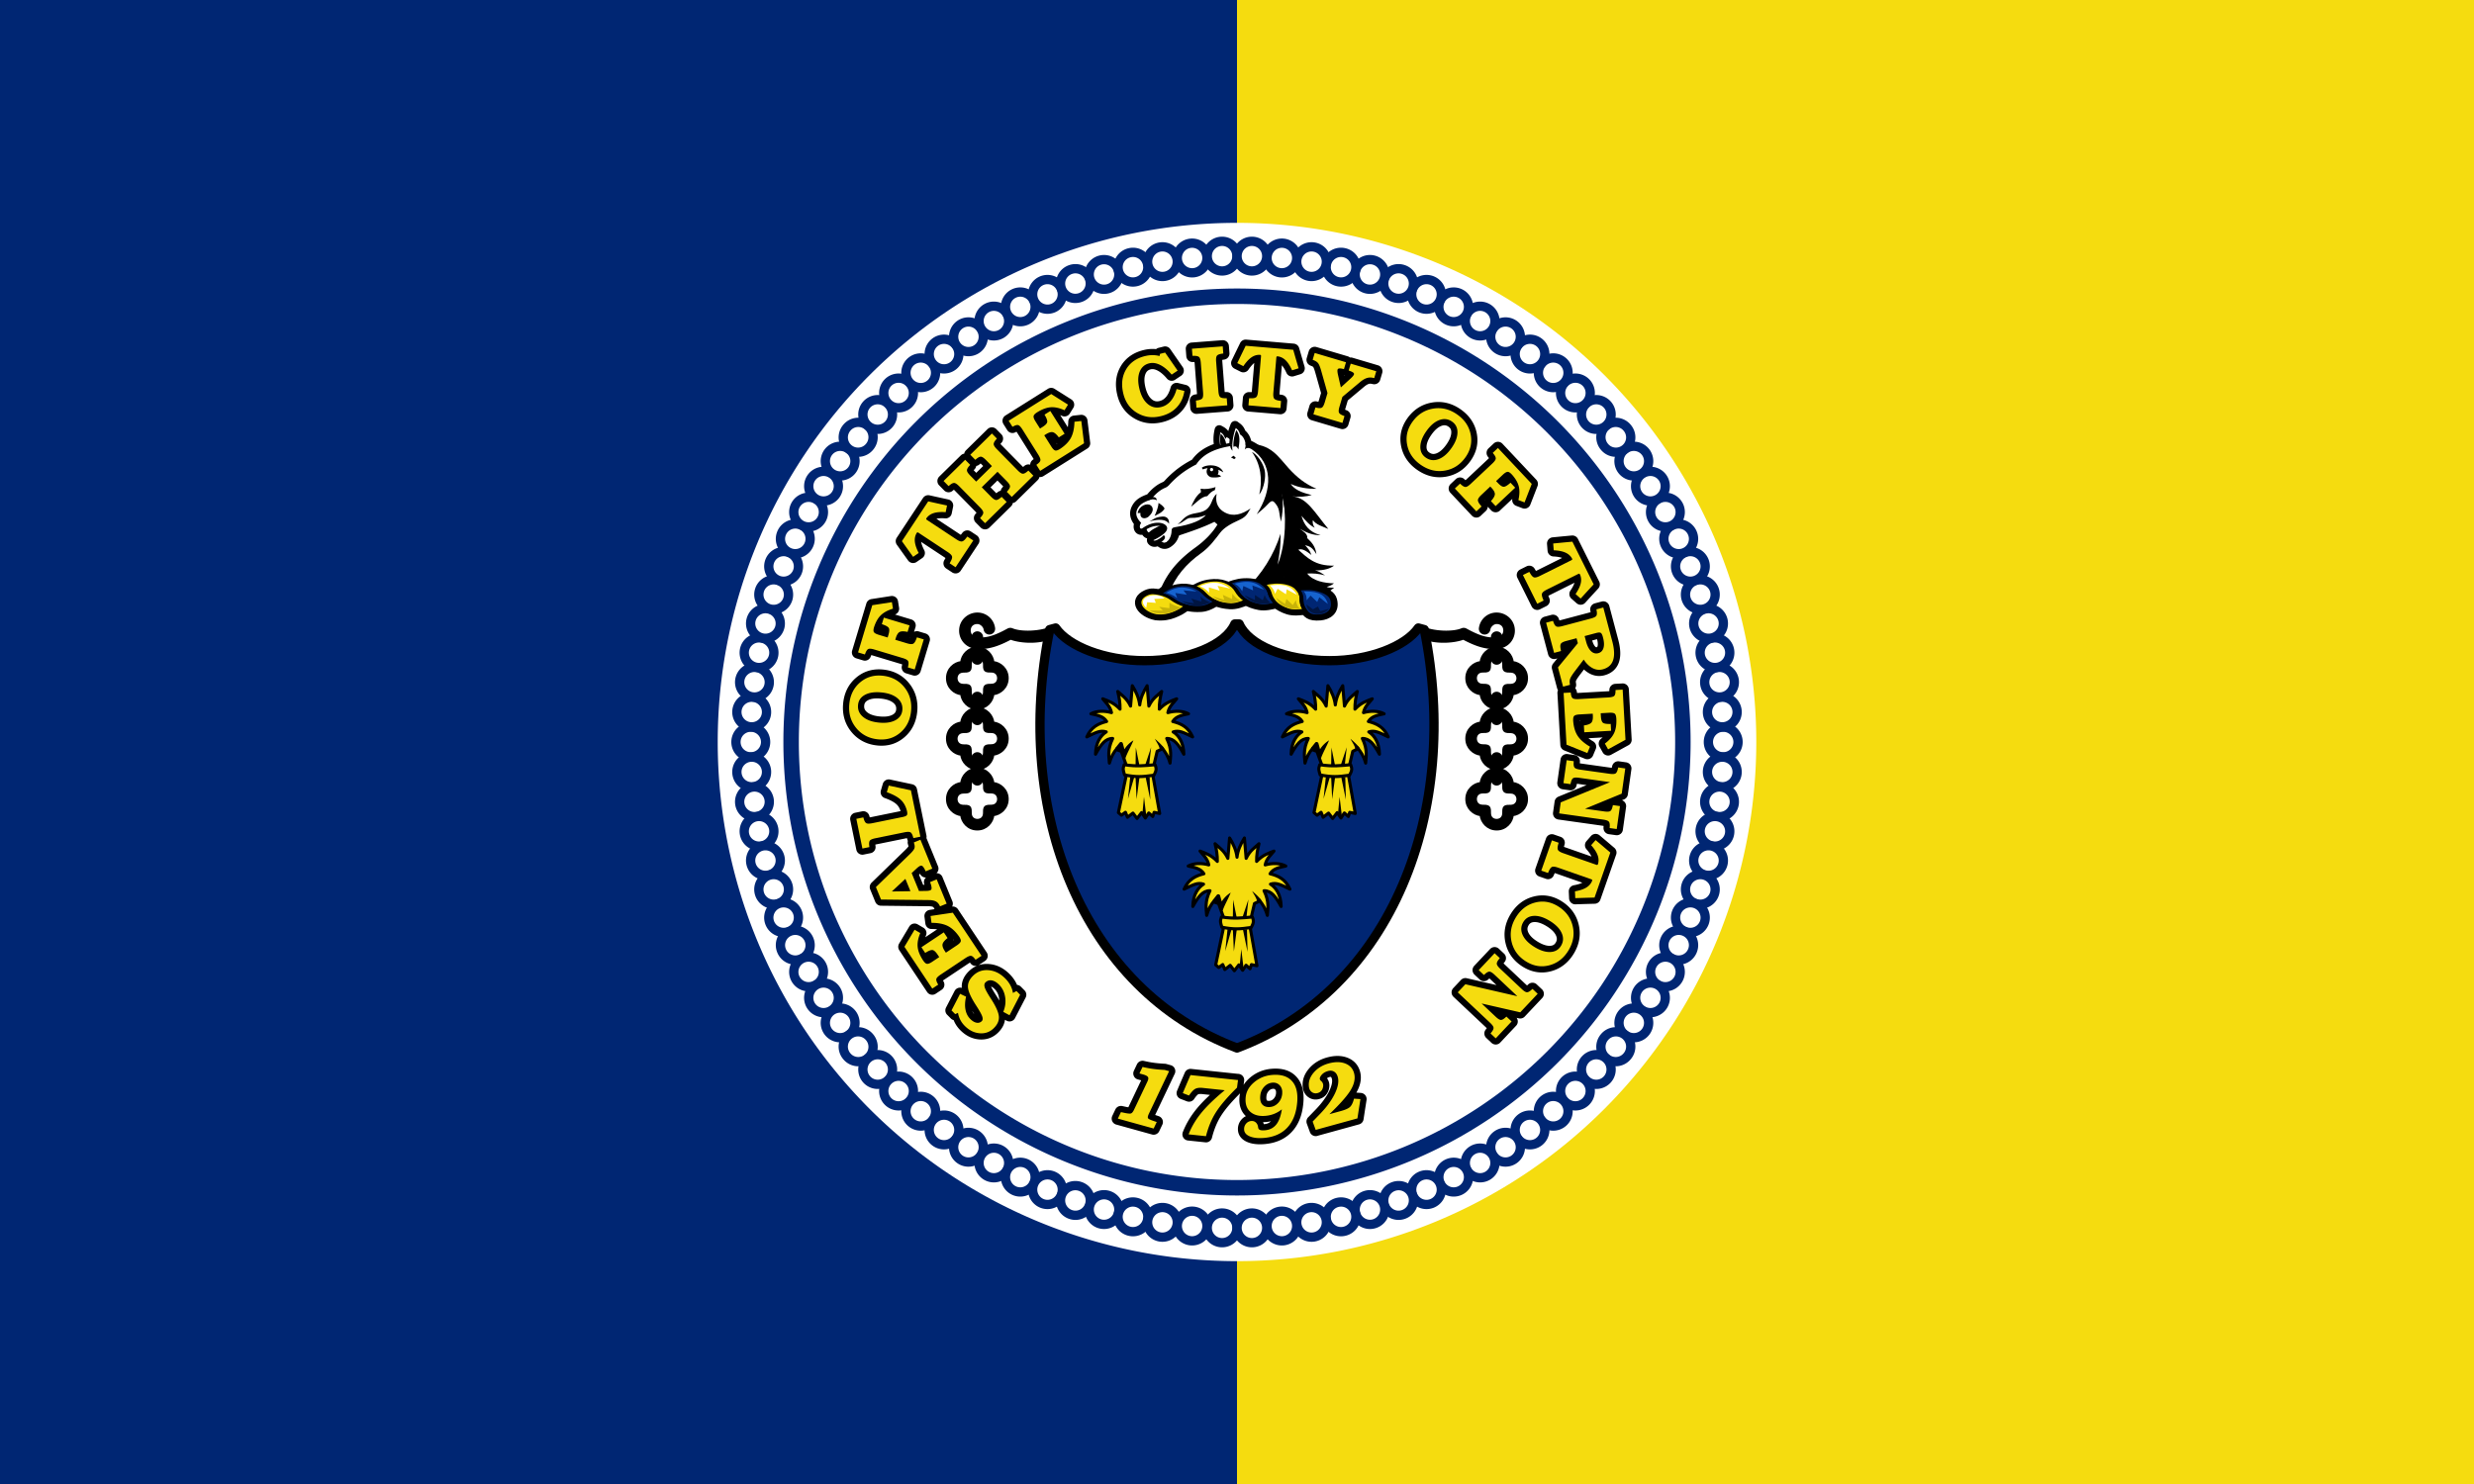 <svg xmlns="http://www.w3.org/2000/svg" width="800" height="480" version="1"><rect width="100%" height="100%" fill="#808080" stroke="none"/><path style="marker:none" fill="#002673" fill-rule="evenodd" overflow="visible" d="M0 0h400v480H0z"/><path style="marker:none" fill="#f5dc0f" fill-rule="evenodd" overflow="visible" d="M400 0h400v480H400z"/><path d="M567.918 240a167.918 167.918 0 1 1-335.836 0 167.918 167.918 0 1 1 335.836 0z" style="marker:none" fill="#fff" fill-rule="evenodd" overflow="visible"/><g stroke="#000" stroke-width=".75" stroke-linecap="round" stroke-linejoin="round" fill-rule="evenodd"><path d="M483.98 209.566c3.016 0 4.94 2.386 5.157 4.625 2.232.224 4.593 2.14 4.593 5.156 0 3.015-2.358 4.936-4.593 5.156-.221 2.236-2.141 4.625-5.157 4.625-3.015 0-4.938-2.386-5.156-4.625-2.232-.224-4.625-2.14-4.625-5.156 0-3.015 2.391-4.936 4.625-5.156.22-2.234 2.141-4.625 5.156-4.625zm-.03 3.031c-1.066 0-2.15.659-2.188 2.156-.02.732.08 1.577-.375 2.032-.455.455-1.3.355-2.032.375-1.497.039-2.156 1.122-2.156 2.187 0 1.065.659 2.148 2.156 2.188.733.019 1.575-.051 2.032.406.457.457.356 1.299.375 2.031.039 1.498 1.122 2.156 2.187 2.156 1.065 0 2.149-.658 2.188-2.156.019-.732-.082-1.574.375-2.031.457-.457 1.299-.356 2.031-.375 1.497-.04 2.187-1.123 2.187-2.188 0-1.065-.69-2.148-2.187-2.187-.732-.02-1.574.05-2.031-.406-.457-.458-.356-1.3-.375-2.032-.04-1.497-1.123-2.156-2.188-2.156z"/><path d="M483.98 229.128c3.016 0 4.94 2.387 5.157 4.625 2.232.224 4.593 2.141 4.593 5.157 0 3.015-2.358 4.935-4.593 5.156-.221 2.235-2.141 4.625-5.157 4.625-3.015 0-4.938-2.387-5.156-4.625-2.232-.224-4.625-2.141-4.625-5.156 0-3.016 2.391-4.937 4.625-5.157.22-2.234 2.141-4.625 5.156-4.625zm-.03 3.032c-1.066 0-2.15.658-2.188 2.156-.02.732.08 1.576-.375 2.031-.455.455-1.3.356-2.032.375-1.497.04-2.156 1.123-2.156 2.188 0 1.065.659 2.148 2.156 2.187.733.02 1.575-.05 2.032.406.457.458.356 1.3.375 2.032.039 1.497 1.122 2.156 2.187 2.156 1.065 0 2.149-.659 2.188-2.156.019-.732-.082-1.575.375-2.032.457-.457 1.299-.355 2.031-.375 1.497-.039 2.187-1.122 2.187-2.187 0-1.065-.69-2.148-2.187-2.188-.732-.019-1.574.051-2.031-.406-.457-.457-.356-1.299-.375-2.031-.04-1.498-1.123-2.156-2.188-2.156z"/><path d="M483.965 224.116c-.827 0-1.492.665-1.492 1.492v7.066c0 .827.665 1.492 1.492 1.492s1.492-.665 1.492-1.492v-7.066c0-.827-.665-1.492-1.492-1.492z" style="marker:none" overflow="visible"/><path d="M483.98 248.683c3.016 0 4.94 2.387 5.157 4.625 2.232.224 4.593 2.141 4.593 5.156 0 3.015-2.358 4.936-4.593 5.157-.221 2.235-2.141 4.625-5.157 4.625-3.015 0-4.938-2.387-5.156-4.625-2.232-.225-4.625-2.142-4.625-5.157s2.391-4.936 4.625-5.156c.22-2.234 2.141-4.625 5.156-4.625zm-.03 3.031c-1.066 0-2.15.66-2.188 2.157-.02.732.08 1.576-.375 2.03-.455.456-1.3.357-2.032.376-1.497.039-2.156 1.122-2.156 2.187 0 1.065.659 2.149 2.156 2.188.733.019 1.575-.051 2.032.406.457.457.356 1.3.375 2.031.039 1.498 1.122 2.157 2.187 2.157 1.065 0 2.149-.66 2.188-2.157.019-.732-.082-1.574.375-2.03.457-.458 1.299-.357 2.031-.376 1.497-.04 2.187-1.122 2.187-2.187 0-1.066-.69-2.149-2.187-2.188-.732-.02-1.574.051-2.031-.406-.457-.457-.356-1.3-.375-2.031-.04-1.498-1.123-2.157-2.188-2.157z"/><path style="marker:none" d="M483.965 243.67c-.827 0-1.492.666-1.492 1.492v7.067c0 .827.665 1.492 1.492 1.492s1.492-.665 1.492-1.492v-7.067c0-.826-.665-1.492-1.492-1.492z" overflow="visible"/><path d="M484.043 198.503c2.731.046 5.329 2.167 5.437 5.282a5.561 5.561 0 0 1-1.28 3.75c-.949 1.145-2.527 1.98-4.47 2.03-3.525.095-6.54-.924-10.53-3.03-3.667 1.353-10.206 1.506-13.939-.661a1.51 1.51 0 0 1 1.25-2.75c2.899 1.334 9.138 1.741 12.22.442a1.5 1.5 0 0 1 1.28.062c4.17 2.271 6.496 3.022 9.657 2.938 1.192-.032 1.795-.426 2.219-.938.423-.511.612-1.227.593-1.75-.055-1.596-1.137-2.384-2.468-2.406-1.295-.022-2.325 1.213-2.438 2.031a1.5 1.5 0 1 1-2.969-.406 5.374 5.374 0 0 1 5.438-4.594z"/><path style="marker:none" d="M483.965 204.582c-.827 0-1.492.665-1.492 1.492v7.066c0 .827.665 1.493 1.492 1.493s1.492-.666 1.492-1.493v-7.066c0-.827-.665-1.492-1.492-1.492z" overflow="visible"/></g><g stroke="#000" stroke-width=".75" stroke-linecap="round" stroke-linejoin="round" fill-rule="evenodd"><path d="M316.02 209.566c-3.016 0-4.94 2.386-5.157 4.625-2.232.224-4.593 2.14-4.593 5.156 0 3.015 2.358 4.936 4.593 5.156.221 2.236 2.141 4.625 5.157 4.625 3.015 0 4.938-2.386 5.156-4.625 2.232-.224 4.625-2.14 4.625-5.156 0-3.015-2.391-4.936-4.625-5.156-.22-2.234-2.141-4.625-5.156-4.625zm.03 3.031c1.066 0 2.15.659 2.188 2.156.02.732-.08 1.577.375 2.032.455.455 1.3.355 2.032.375 1.497.039 2.156 1.122 2.156 2.187 0 1.065-.659 2.148-2.156 2.188-.733.019-1.575-.051-2.032.406-.457.457-.356 1.299-.375 2.031-.039 1.498-1.122 2.156-2.187 2.156-1.065 0-2.149-.658-2.188-2.156-.019-.732.082-1.574-.375-2.031-.457-.457-1.299-.356-2.031-.375-1.497-.04-2.187-1.123-2.187-2.188 0-1.065.69-2.148 2.187-2.187.732-.02 1.574.05 2.031-.406.457-.458.356-1.3.375-2.032.04-1.497 1.123-2.156 2.188-2.156z"/><path d="M316.02 229.128c-3.016 0-4.94 2.387-5.157 4.625-2.232.224-4.593 2.141-4.593 5.157 0 3.015 2.358 4.935 4.593 5.156.221 2.235 2.141 4.625 5.157 4.625 3.015 0 4.938-2.387 5.156-4.625 2.232-.224 4.625-2.141 4.625-5.156 0-3.016-2.391-4.937-4.625-5.157-.22-2.234-2.141-4.625-5.156-4.625zm.03 3.032c1.066 0 2.15.658 2.188 2.156.02.732-.08 1.576.375 2.031.455.455 1.3.356 2.032.375 1.497.04 2.156 1.123 2.156 2.188 0 1.065-.659 2.148-2.156 2.187-.733.02-1.575-.05-2.032.406-.457.458-.356 1.3-.375 2.032-.039 1.497-1.122 2.156-2.187 2.156-1.065 0-2.149-.659-2.188-2.156-.019-.732.082-1.575-.375-2.032-.457-.457-1.299-.355-2.031-.375-1.497-.039-2.187-1.122-2.187-2.187 0-1.065.69-2.148 2.187-2.188.732-.019 1.574.051 2.031-.406.457-.457.356-1.299.375-2.031.04-1.498 1.123-2.156 2.188-2.156z"/><path style="marker:none" d="M316.035 224.116c.827 0 1.492.665 1.492 1.492v7.066c0 .827-.665 1.492-1.492 1.492a1.489 1.489 0 0 1-1.492-1.492v-7.066c0-.827.665-1.492 1.492-1.492z" overflow="visible"/><path d="M316.02 248.683c-3.016 0-4.94 2.387-5.157 4.625-2.232.224-4.593 2.141-4.593 5.156 0 3.015 2.358 4.936 4.593 5.157.221 2.235 2.141 4.625 5.157 4.625 3.015 0 4.938-2.387 5.156-4.625 2.232-.225 4.625-2.142 4.625-5.157s-2.391-4.936-4.625-5.156c-.22-2.234-2.141-4.625-5.156-4.625zm.03 3.031c1.066 0 2.15.66 2.188 2.157.02.732-.08 1.576.375 2.03.455.456 1.3.357 2.032.376 1.497.039 2.156 1.122 2.156 2.187 0 1.065-.659 2.149-2.156 2.188-.733.019-1.575-.051-2.032.406-.457.457-.356 1.3-.375 2.031-.039 1.498-1.122 2.157-2.187 2.157-1.065 0-2.149-.66-2.188-2.157-.019-.732.082-1.574-.375-2.03-.457-.458-1.299-.357-2.031-.376-1.497-.04-2.187-1.122-2.187-2.187 0-1.066.69-2.149 2.187-2.188.732-.02 1.574.051 2.031-.406.457-.457.356-1.3.375-2.031.04-1.498 1.123-2.157 2.188-2.157z"/><path d="M316.035 243.67c.827 0 1.492.666 1.492 1.492v7.067c0 .827-.665 1.492-1.492 1.492a1.489 1.489 0 0 1-1.492-1.492v-7.067c0-.826.665-1.492 1.492-1.492z" style="marker:none" overflow="visible"/><path d="M315.957 198.503c-2.731.046-5.329 2.167-5.437 5.282a5.561 5.561 0 0 0 1.28 3.75c.949 1.145 2.527 1.98 4.47 2.03 3.525.095 6.54-.924 10.53-3.03 3.667 1.353 10.206 1.506 13.939-.661a1.51 1.51 0 0 0-1.25-2.75c-2.899 1.334-9.138 1.741-12.22.442a1.5 1.5 0 0 0-1.28.062c-4.17 2.271-6.496 3.022-9.657 2.938-1.193-.032-1.796-.426-2.219-.938-.423-.511-.612-1.227-.593-1.75.055-1.596 1.137-2.384 2.468-2.406 1.295-.022 2.325 1.213 2.438 2.031a1.5 1.5 0 1 0 2.969-.406 5.374 5.374 0 0 0-5.438-4.594z"/><path d="M316.035 204.582c.827 0 1.492.665 1.492 1.492v7.066c0 .827-.665 1.493-1.492 1.493a1.489 1.489 0 0 1-1.492-1.493v-7.066c0-.827.665-1.492 1.492-1.492z" style="marker:none" overflow="visible"/></g><g fill-rule="evenodd"><g fill="#fff" stroke="#000" stroke-width="3.269" stroke-linecap="round" stroke-linejoin="round"><path d="M399.374 137.663a19.167 19.167 0 0 0-1.204 4.36c-.372-.601-.933-1.014-1.864-1.148-.575-1.157-1.329-1.44-2.036-1.835-.442 1.829-.543 3.695-.058 5.592-3.903 1.18-6.267 3.012-7.743 5.22-3.767 1.924-6.26 4.012-8.287 6.136-.398.417-.814 1.015-1.635 1.348-1.652.67-3.34 2.118-4.646 3.814-2.3.806-3.483 1.491-4.33 2.868-1.062 1.726-.793 3.472.803 5.19-.799 1.441.064 2.95 1.463 1.979.113-.079.23-.157.344-.23.08.417.186.846.545 1.32.378.498.88.531 1.147.287 1.362-1.25 2.902-1.799 4.416-2.524.207.128.376.263.488.43.96 1.434-3.885 3.749-4.159 3.843-.276.095-.31.469-.172.63.363.413.84.718 2.208.03.845.835 1.786 1.524 3.012.716 1.72-1.134 1.903-2.242 2.466-3.699 4.107-1.376 8.23-2.734 11.93-4.56.423-.209.954-.278 1.405.058.495.37.858.779 1.462 1.233.617.463.457.97.144 1.52-1.564 2.74-4.283 5.64-7.6 8.03-7.652 5.513-9.767 10.196-11.757 15.112 12.765-2.31 25.537-3.33 38.34-1.778 2.252-6.037 3.114-12.719 2.582-20.418-.907-13.123-4.562-23.972-13.392-27.559-.18-1.687-1.005-2.866-1.836-3.412-.504-1.708-1.434-2.046-2.036-2.553z" stroke-width="3"/><path d="M397.185 188.675c2.496-.908 4.292-1.357 7.063-1.165 1.818.127 3.285.688 4.362 1.49 1.03.766 1.705 1.752 1.989 2.787.285 1.038.796 2.299 2.1 3.44-1.57.478-3.712.924-5.44.606-1.848-.34-3.237-.889-4.298-1.53-1.6-.968-2.457-2.145-3.03-3.13-.571-.983-1.518-1.869-2.746-2.498z" stroke-width="3"/><path d="M408.607 188.996c2.71-.591 4.602-.816 7.271-.292 1.752.343 3.035 1.072 3.867 1.99.797.878 1.181 1.928 1.169 2.98-.013 1.054.134 2.355 1.093 3.634-1.676.28-3.907.46-5.516-.06-1.722-.557-2.931-1.265-3.794-2.024-1.299-1.144-1.81-2.404-2.095-3.442-.284-1.035-.964-2.02-1.995-2.786z" stroke-width="3"/><path d="M426.958 199.174c-3.694.343-4.317-1.02-4.95-1.87-.955-1.28-1.102-2.58-1.09-3.635.013-1.051-.378-2.101-1.175-2.979 2.83-.254 4.811-.372 7.287.465 1.625.549 3.406 1.366 3.83 2.95.958 3.572-1.763 4.87-3.902 5.07zM385.868 189.738c2.197-1.194 3.835-1.852 6.613-1.997 1.823-.095 3.423.28 4.708.937 1.228.63 2.169 1.517 2.74 2.5.573.986 1.43 2.163 3.034 3.128-1.408.658-3.387 1.355-5.175 1.252-1.913-.11-3.433-.483-4.657-.986-1.845-.758-3.019-1.811-3.86-2.71-.839-.898-2.018-1.654-3.403-2.124z" stroke-width="3"/><path d="M375.044 192.148c1.824-1.438 3.248-2.283 5.938-2.76a9.847 9.847 0 0 1 4.89.353c1.385.47 2.56 1.229 3.399 2.126.84.9 2.015 1.953 3.863 2.708-1.197.817-2.947 1.74-4.733 1.855-1.911.122-3.51-.06-4.855-.407-2.026-.522-3.478-1.416-4.558-2.199-1.077-.78-2.45-1.38-3.944-1.676z" stroke-width="3"/><path d="M370.77 192.279c1.498-.678 2.718-.437 4.28-.129 1.494.295 2.862.9 3.94 1.68 1.08.783 2.53 1.676 4.56 2.196-.947.947-2.573 1.808-4.128 2.393-1.472.554-3.18.979-5.661.702-4.662-.932-7.488-4.806-2.99-6.842z" stroke-width="3"/></g><path d="M403.676 143.67c7.152-.307 9.703 4.117 12.977 7.727 2.81 3.1 5.414 5.146 9.06 6.713-2.883.012-5.559-.326-8.349-1.582 1.192 1.756 3.295 2.786 6.811 3.585-1.841.542-3.856.688-6.381.438 4.807.297 7.334 5.266 11.742 10.539-1.839-.798-3.957-1.354-4.991-2.847-.234 1.092.149 1.775.605 2.464-1.688-.78-2.99-2.35-4.31-3.885.82 2.853 2.352 5.267 6.191 6.26-2.208.125-4.451-.708-6.713-2.035.993.775 2.637 1.63 2.378 3.017 1.4 1.276 2.698 2.665 2.973 5.207-1.283-2.268-2.239-2.59-3.664-2.934 1.22 1.38 1.475 1.606 2.055 3.166-1.683-1.337-3.084-2.217-4.238-1.68 2.86 2.51 5.38 5.29 11.574 5.127-1.261.916-3.042 1.572-6.165 1.556 1.48.31 2.253 1.018 3.239 1.607-2.117-.594-4-.71-5.771-.596 1.868 2.433 5.61 3.09 8.661 3.16-.894.751-1.598.87-2.351 1.153.818.351 1.48.186 2.375.26-3.118 2.736-6.489 3.404-9.942 2.625l-8.166-.878.947-25.671-11.188-19.979.64-2.517z"/><path d="M370.011 170.16c.212.694.136 1.335.722 2.108.378.499.86.54 1.127.295 1.622-1.487 3.529-1.987 5.298-2.967l-1.862-1.406-5.285 1.97zM396.293 140.86c-.574-1.158-1.306-1.416-2.013-1.812-.476 1.97-.586 3.968.041 6.02l4.227-.747.061-1.235c-.28-1.174-.899-2.024-2.316-2.227z" fill="#fff" stroke="#000" stroke-width="1"/><path d="M395.034 145.78c-.588-1.983-.545-3.838-.353-5.5 1.8 1.368 1.922 3.593 2.104 5.956-.49-.568-.981-1.124-1.751-.455z"/><path d="M375.712 193.376c1.99-4.916 4.1-9.586 11.753-15.1 3.317-2.39 6.04-5.287 7.605-8.028.313-.549.486-1.058-.13-1.52-.604-.455-.985-.89-1.48-1.259-.451-.336-.965-.25-1.388-.041-3.699 1.825-7.838 3.188-11.946 4.564-.562 1.457-.728 2.555-2.448 3.69-1.225.808-2.187.113-3.03-.722-1.37.689-1.835.379-2.198-.033-.138-.162-.1-.513.177-.608.274-.094 5.124-2.408 4.164-3.842-.747-1.116-3.77-1.506-6.945.698-1.4.972-2.255-.54-1.457-1.981-1.596-1.719-1.89-3.445-.829-5.171.847-1.377 2.054-2.078 4.354-2.885 1.306-1.696 2.982-3.132 4.634-3.801.821-.333 1.244-.945 1.642-1.361 2.027-2.124 4.515-4.21 8.282-6.133 1.902-2.845 5.243-5.082 11.513-6.078a18.93 18.93 0 0 1 1.385-6.096c.602.506 1.547.832 2.05 2.54.832.546 1.657 1.712 1.837 3.4 8.83 3.586 12.486 14.438 13.393 27.561.532 7.7-.34 14.393-2.59 20.43-12.804-1.553-25.582-.534-38.348 1.776z" fill="#fff" stroke="#000" stroke-width="1"/><path d="M392.007 150.536c-1.339-.108-2.689.208-3.39.767l.353.539c.475-.232.923-.31 1.543-.41a1.896 1.896 0 0 0-.328.928 1.925 1.925 0 0 0 1.78 2.057c.992.034 1.936.07 2.87-.319-.178-.316-.647-.515-1.081-.613.148-.249.245-.535.268-.843a1.914 1.914 0 0 0-.081-.694c.57.23 1.116.516 1.627.829-.539-1.458-2.043-2.119-3.56-2.241z"/><path style="marker:none" d="M392.29 151.918a.509.509 0 1 1-1.014-.074.509.509 0 1 1 1.015.074z" fill="#fff" overflow="visible"/><path d="M393.07 157.554c-1.678.532-3.306.783-4.845.52l.13 1.098c-1.724 1.37-2.466 3.044-3.189 4.724 1.718-1.307 3.318-3.298 5.24-3.424.722-.926 1.523-1.62 2.443-1.967l.221-.951zM374.614 162.667c-.04 1.375-.655 2.789-1.246 4.202 1.226-.599 2.5-1.135 3.23-2.393-.49-.847-1.23-1.339-1.984-1.809zM371.662 168.678c1.391-.663 1.717-1.369 4.17-1.598 1.08-.1 2.357.43 2.184 2.368-.884-1.551-3.383-1.644-6.354-.77zM371.255 167.227c2.046-1.738 1.684-3.173.794-3.811-1.062-.763-3.705.046-4.177 2.535l.909-.024c-.264 1.644 1.172 2.135 2.474 1.3zM371.047 161.898c.915-.328 1.98-.647 2.982-.078.014-.583-.18-1.017-1.499-1.136l-.42.482-1.063.732zM398.055 147.943l.872-.54.703.716-.558.382-1.017-.558zM404.822 146.173c2.818 3.896 3.533 9.02 2.375 13.75 1.145-1.278 2.046-4.453 1.869-6.907-.227-3.126-2.81-6.19-4.244-6.843zM395.255 170.202l.208-1.195-2.28-1.89-.975.11-2.598 1.199-9.473 3.415c-1.585 3.817-3.532 4.426-4.081 3.903 1.575.006 2.799-2.117 2.793-4.058-.002-.588.16-1.023 1.053-1.162 5.543-.866 8.757-2.363 10.056-3.947-1.881.75-3.121.971-4.967.935-1.357-.027-2.333 1.578-4.202 2.05 1.266-.815 1.433-1.521 2.591-2.35 2.251-1.611 4.473-.886 6.644-2.354 2.076-1.64 1.622-3.529 3.4-5.131-.365 1.882-.255 4.424 2.583 5.995 2.767 1.53 5.542.68 8.377-1.259-.887 1.265-1.012 2.554-3.66 3.722-3.07 1.355-5.017 2.67-6.063 4.004-1.7 2.168-3.388 4.67-6.392 6.832-4.436 3.192-8.36 7.442-10.164 12.863l-2.234 1.382c1.508-3.893 3.462-7.82 6.917-11.01 3.103-2.98 7.597-5.808 9.775-8.352 1.07-1.289 1.946-2.47 2.692-3.702zM374.537 174.468c.662-.449 1.15-.686 1.7-1.326.567.097.609.794.237 1.302-.365.5-.798.738-1.287.858l-.65-.834zM398.488 143.655c-.044.74-.068 1.407.069 2.152-.61-.586-.78-1.212-.765-1.931l.696-.221z"/><path d="M402.763 143.417c.09.77-.067 1.38-.236 1.993.485-.682 1.453-.612 2.15-.152 6.86 4.528 6.954 13.01 1.685 21.106 1.204-1.034 2.459-2.026 3.56-3.216 1.328-1.433 1.695-1.35 2.667-.077 1.253 1.643.945 2.735 1.629 5.673.925-4.715.677-7.91-.072-12.03-2.463-5.654-5.578-10.824-11.383-13.297zM398.85 144.54c-.119-2.066.347-3.862.914-5.436 1.44 1.742 1.05 3.937.687 6.279-.347-.665-.698-1.32-1.601-.844z"/><path d="M414.704 160.302c1.289 5.461 1.25 15.466-1.558 22.342.73-4.41.995-5.971.93-9.995-2.06 6.663-6.158 13.356-11.375 17.995l11.285 1.132 2.62-10.148c.67-5.861.432-17.035-1.902-21.326z"/><g><path d="M366.526 371.996c5.872-3.265 10.097-4.881 16.615-4.189 4.277.455 7.727 2.474 10.26 5.356 2.424 2.757 4.01 6.302 4.678 10.023.67 3.733 1.872 8.264 4.938 12.37-3.69 1.716-8.728 3.319-12.792 2.178-4.35-1.22-7.616-3.196-10.113-5.504-3.762-3.477-5.778-7.71-7.126-11.254-1.344-3.534-3.57-6.718-6.46-8.98z" fill="#002673" stroke="#000" stroke-width="2.908" transform="matrix(.425 0 0 .278 241.365 85.212)"/><path d="M393.394 373.15c6.374-2.126 10.824-2.935 17.103-1.051 4.12 1.235 7.138 3.856 9.097 7.156 1.873 3.156 2.777 6.934 2.748 10.714-.03 3.792.315 8.467 2.571 13.07-3.942 1.004-9.19 1.65-12.974-.22-4.05-2.003-6.896-4.547-8.924-7.276-3.056-4.111-4.257-8.643-4.928-12.375-.669-3.721-2.27-7.261-4.692-10.017z" fill="#f5dc0f" stroke="#000" stroke-width="2.908" transform="matrix(.425 0 0 .278 241.365 85.212)"/><path d="M436.56 409.747c-8.69 1.232-10.156-3.666-11.646-6.723-2.245-4.604-2.59-9.28-2.56-13.072.028-3.78-.892-7.555-2.765-10.71 6.657-.915 11.316-1.34 17.14 1.67 3.82 1.974 8.012 4.913 9.01 10.61 2.251 12.84-4.148 17.512-9.18 18.225z" fill="#002673" stroke="#000" stroke-width="2.908" transform="matrix(.425 0 0 .278 241.365 85.212)"/><path d="M339.906 375.818c5.169-4.293 9.023-6.66 15.557-7.182 4.287-.342 8.05 1.006 11.072 3.371 2.89 2.262 5.103 5.455 6.446 8.989 1.348 3.544 3.364 7.777 7.136 11.247-3.31 2.366-7.967 4.871-12.171 4.5-4.5-.398-8.075-1.737-10.955-3.545-4.339-2.723-7.101-6.511-9.08-9.746-1.972-3.225-4.747-5.944-8.005-7.634z" fill="#f5dc0f" stroke="#000" stroke-width="2.908" transform="matrix(.425 0 0 .278 241.365 85.212)"/><path d="M314.447 384.485c4.289-5.173 7.64-8.21 13.966-9.929 4.15-1.127 8.098-.496 11.504 1.271 3.258 1.69 6.021 4.42 7.993 7.645 1.979 3.235 4.741 7.023 9.088 9.738-2.817 2.936-6.931 6.258-11.132 6.668-4.496.44-8.256-.217-11.42-1.463-4.767-1.876-8.181-5.09-10.722-7.904-2.534-2.806-5.763-4.966-9.277-6.026z" fill="#002673" stroke="#000" stroke-width="2.908" transform="matrix(.425 0 0 .278 241.365 85.212)"/><path d="M304.394 384.954c3.522-2.438 6.392-1.57 10.066-.462 3.514 1.06 6.733 3.233 9.267 6.04 2.54 2.814 5.955 6.027 10.727 7.894-2.226 3.405-6.052 6.502-9.71 8.607-3.461 1.99-7.48 3.517-13.316 2.523-10.965-3.35-17.613-17.28-7.034-24.602z" fill="#f5dc0f" stroke="#000" stroke-width="2.908" transform="matrix(.425 0 0 .278 241.365 85.212)"/><path d="M382.056 194.48l4.027.635-.874-1.492 3.3.952-.389-1.714c.746.646 1.38 1.291 3.25 1.936-2.391 1.17-5.009 1.935-9.314-.317z" fill="#001542"/><path d="M392.084 192.874l3.779 1.11-.438-1.571 2.974 1.334.102-1.732c.55.725.992 1.435 2.649 2.295-2.68.861-5.47 1.297-9.066-1.436z" fill="#c8b308"/><path d="M402.393 192.507l3.4 1.546.014-1.597 2.546 1.67.589-1.69c.337.779.57 1.53 1.956 2.576-2.877.522-5.741.615-8.505-2.505z" fill="#001542"/><path d="M412.629 193.39l2.906 1.93.463-1.569 2.032 1.949 1.055-1.59c.112.806.13 1.573 1.196 2.768-2.975.166-5.816-.089-7.652-3.489z" fill="#c8b308"/><path d="M386.967 191.326l-4.28-.38 1.094 1.433-3.723-.585.615 1.685c-.857-.597-1.598-1.2-3.629-1.726 2.349-1.346 5.102-2.853 9.923-.427z" fill="#1663cf"/><path d="M397.816 190.369l-4.1-.89.672 1.54-3.494-1.024.13 1.73c-.675-.69-1.233-1.373-3.08-2.135 2.687-1.04 5.818-2.188 9.872.779z" fill="#fff"/><path d="M408.749 190.736l-3.778-1.369.226 1.595-3.146-1.428-.36 1.716c-.469-.76-.825-1.498-2.426-2.47 2.935-.697 6.336-1.448 9.484 1.956z" fill="#1663cf"/><path d="M419.39 192.417l-3.326-1.801-.228 1.594-2.69-1.783-.838 1.643c-.246-.803-.387-1.572-1.687-2.72 3.081-.331 6.636-.659 8.77 3.067z" fill="#fff"/><path d="M371.623 197.448l4.411.048-1.21-1.226 3.305.448.027-1.773c.915.545 1.72 1.102 3.74 1.511-2.02 1.438-6.367 3.18-10.273.992z" fill="#c8b308"/><path d="M422.44 195.492l2.14 1.6 1.585-.922.76 1.485 2.86-.731c-2.668 2.923-7.097 1.729-7.345-1.432z" fill="#001542"/><path d="M429.375 195.353l-2.761-2.172-.674 1.54-2.14-2.077-1.287 1.514c-.015-.82.062-1.592-.891-2.878 3.121.047 6.707.154 7.753 4.073z" fill="#1663cf"/><path d="M376.574 193.577l-3.324.143.49 1.276-2.792-.21-.296 1.807c-3.758-3.312 3.222-5.457 5.922-3.016z" fill="#fff"/></g></g><path d="M400.704 201.821c2.962 6.79 14.914 11.873 29.194 11.873 13.019 0 24.64-4.681 28.742-10.572l1.919.519c11.933 58.782-10.434 116.483-60.559 135.336-50.125-18.853-72.492-76.554-60.559-135.336l1.92-.519c4.1 5.89 15.722 10.572 28.74 10.572 14.28 0 26.233-5.084 29.195-11.873h1.408z" style="marker:none" fill="#002673" fill-rule="evenodd" stroke="#000" stroke-width="3" stroke-linecap="round" stroke-linejoin="round" overflow="visible"/><path d="M366.147 221.786l-.565 6.597c-1.184-2.499-2.708-3.394-4.145-4.729.494 2.014.779 3.645.74 5.721-2.012-2.12-3.727-2.605-5.585-3.347.892 1.222 2.397 2.327 2.822 4.476-2.2-.635-4.79-.65-6.656.37 2.007.422 4.05.777 5.08 2.49-2.619.646-5 1.762-6.403 4.982 2.934-1.417 4.357-2.249 6.286-1.615-1.687 1.027-3.434 3.389-3.464 7.22 1.719-3.121 3.169-5.14 5.546-5.1-1.806 3.686-1.173 6.027-1.07 7.98.53-1.968 1.385-3.471 2.393-4.671l.136.39 1.323.466 2.102 5.857-.214.526-2.822 13.427.99.857 1.287-.954.66 1.619 1.755-1.358 1.341 1.745 1.463-1.9 1.217 1.748 1.101-1.631 1.287 1.14.452-1.342 1.787.368-2.442-13.739.214-.31 1.42-6.072 1.285-.603.136-.604c1.15 1.26 2.156 2.86 2.744 5.04.102-1.952.735-4.293-1.07-7.978 2.376-.042 3.807 1.978 5.526 5.098-.03-3.83-1.758-6.192-3.445-7.22 1.929-.633 3.352.2 6.286 1.616-1.403-3.22-3.804-4.336-6.422-4.982 1.03-1.713 3.092-2.068 5.099-2.49-1.865-1.02-4.476-1.005-6.675-.37.425-2.149 1.949-3.254 2.841-4.476-1.858.742-3.592 1.228-5.604 3.347-.04-2.076.265-3.707.759-5.72-1.437 1.334-2.961 2.23-4.145 4.728l-.564-6.597c-1.252 2.001-2.146 4.06-2.394 6.227-.248-2.167-1.142-4.226-2.393-6.227z" fill="#f5dc0f" fill-rule="evenodd" stroke="#000" stroke-width="1" stroke-linecap="round" stroke-linejoin="round"/><path d="M373.504 247.353c-3.666.318-5.741.613-9.989 0-.538 1.412-.278 1.888.134 3.3 3.865.748 5.634.643 9.498.09.738-1.413.924-1.978.357-3.39z" fill="#f5dc0f" stroke="#000" stroke-width="1" stroke-linecap="round" stroke-linejoin="round"/><path d="M365.485 251.235l-.745 7.159 2.028-7.035-1.283-.124zM367.199 251.317l.33 7.19.957-7.258-1.287.068zM370.496 251.579l1.454 7.05-.193-7.32-1.26.27zM368.463 247.64l-1.18-5.864-.086 6.104 1.266-.24zM371.58 247.641l.65-5.946-1.93 5.793 1.28.153zM370.635 263.683l-.713-5.94-.568 6.08 1.28-.14zM362.43 240a.623.623 0 0 0-.428.234l-1.248 1.564.613.973 1.043.247c.282.93.748 1.733 1.493 2.286.55-1.729 1.935-4.061 2.603-5.837-1.198.755-2.248 1.787-2.896 2.88l-.538-1.938a.623.623 0 0 0-.642-.409zM376.537 242.112c-.914-1.262-2.003-2.189-3.096-3.166.571 1.196 1.43 2.19 1.654 3.628l1.442-.462z" fill-rule="evenodd"/><g><path d="M397.606 271.036l-.564 6.597c-1.184-2.499-2.708-3.394-4.145-4.729.494 2.014.779 3.645.74 5.721-2.012-2.12-3.727-2.605-5.585-3.347.892 1.222 2.397 2.327 2.822 4.476-2.2-.635-4.79-.65-6.656.37 2.007.422 4.05.777 5.08 2.49-2.619.646-5 1.762-6.403 4.982 2.934-1.417 4.357-2.249 6.286-1.615-1.687 1.027-3.434 3.389-3.464 7.22 1.719-3.121 3.169-5.14 5.546-5.1-1.806 3.686-1.173 6.027-1.07 7.98.53-1.968 1.385-3.471 2.393-4.671l.136.39 1.323.466 2.102 5.857-.214.526-2.822 13.427.99.857 1.287-.954.66 1.619 1.755-1.358 1.34 1.745 1.464-1.9 1.217 1.748 1.101-1.631 1.287 1.14.452-1.342 1.787.368-2.442-13.739.214-.31 1.42-6.072 1.285-.603.136-.604c1.15 1.26 2.156 2.86 2.744 5.04.102-1.952.735-4.293-1.07-7.978 2.376-.042 3.807 1.978 5.526 5.098-.03-3.83-1.758-6.192-3.445-7.22 1.929-.633 3.352.2 6.286 1.616-1.403-3.22-3.804-4.336-6.422-4.982 1.03-1.713 3.092-2.068 5.099-2.49-1.865-1.02-4.476-1.005-6.675-.37.425-2.149 1.949-3.254 2.841-4.476-1.858.742-3.592 1.228-5.604 3.347-.04-2.076.265-3.707.759-5.72-1.437 1.334-2.961 2.23-4.145 4.728l-.564-6.597c-1.252 2.001-2.146 4.06-2.394 6.227-.248-2.167-1.142-4.226-2.394-6.227z" fill="#f5dc0f" fill-rule="evenodd" stroke="#000" stroke-width="1" stroke-linecap="round" stroke-linejoin="round"/><path d="M404.964 296.603c-3.666.318-5.741.613-9.99 0-.537 1.412-.277 1.888.135 3.3 3.865.748 5.634.643 9.498.09.738-1.413.924-1.978.357-3.39z" fill="#f5dc0f" stroke="#000" stroke-width="1" stroke-linecap="round" stroke-linejoin="round"/><path d="M396.945 300.485l-.745 7.159 2.028-7.035-1.283-.124zM398.659 300.567l.33 7.19.957-7.258-1.287.068zM401.956 300.829l1.454 7.05-.193-7.32-1.26.27zM399.923 296.89l-1.18-5.864-.086 6.104 1.266-.24zM403.04 296.891l.65-5.946-1.93 5.793 1.28.153zM402.095 312.933l-.714-5.94-.567 6.08 1.28-.14zM393.89 289.25a.623.623 0 0 0-.428.234l-1.248 1.564.613.973 1.043.247c.282.93.748 1.733 1.493 2.286.55-1.729 1.935-4.061 2.603-5.837-1.198.755-2.248 1.787-2.896 2.88l-.538-1.938a.623.623 0 0 0-.642-.409zM407.997 291.362c-.914-1.262-2.003-2.189-3.096-3.166.571 1.196 1.429 2.19 1.654 3.628l1.442-.462z" fill-rule="evenodd"/></g><g><path d="M429.397 221.786l-.565 6.597c-1.184-2.499-2.708-3.394-4.145-4.729.494 2.014.779 3.645.74 5.721-2.012-2.12-3.727-2.605-5.585-3.347.892 1.222 2.397 2.327 2.822 4.476-2.2-.635-4.79-.65-6.656.37 2.007.422 4.05.777 5.08 2.49-2.619.646-5 1.762-6.403 4.982 2.934-1.417 4.357-2.249 6.286-1.615-1.687 1.027-3.434 3.389-3.464 7.22 1.719-3.121 3.169-5.14 5.546-5.1-1.806 3.686-1.173 6.027-1.07 7.98.53-1.968 1.385-3.471 2.393-4.671l.136.39 1.323.466 2.102 5.857-.214.526-2.822 13.427.99.857 1.287-.954.66 1.619 1.755-1.358 1.341 1.745 1.463-1.9 1.217 1.748 1.101-1.631 1.287 1.14.452-1.342 1.787.368-2.442-13.739.214-.31 1.42-6.072 1.285-.603.136-.604c1.15 1.26 2.156 2.86 2.744 5.04.102-1.952.735-4.293-1.07-7.978 2.376-.042 3.807 1.978 5.526 5.098-.03-3.83-1.758-6.192-3.445-7.22 1.929-.633 3.352.2 6.286 1.616-1.403-3.22-3.804-4.336-6.422-4.982 1.03-1.713 3.092-2.068 5.099-2.49-1.865-1.02-4.476-1.005-6.675-.37.425-2.149 1.949-3.254 2.841-4.476-1.858.742-3.592 1.228-5.604 3.347-.04-2.076.265-3.707.759-5.72-1.437 1.334-2.961 2.23-4.145 4.728l-.564-6.597c-1.252 2.001-2.146 4.06-2.394 6.227-.248-2.167-1.142-4.226-2.393-6.227z" fill="#f5dc0f" fill-rule="evenodd" stroke="#000" stroke-width="1" stroke-linecap="round" stroke-linejoin="round"/><path d="M436.754 247.353c-3.666.318-5.741.613-9.989 0-.538 1.412-.278 1.888.134 3.3 3.865.748 5.634.643 9.498.09.738-1.413.924-1.978.357-3.39z" fill="#f5dc0f" stroke="#000" stroke-width="1" stroke-linecap="round" stroke-linejoin="round"/><path d="M428.735 251.235l-.745 7.159 2.028-7.035-1.283-.124zM430.449 251.317l.33 7.19.957-7.258-1.287.068zM433.746 251.579l1.454 7.05-.193-7.32-1.26.27zM431.713 247.64l-1.18-5.864-.086 6.104 1.266-.24zM434.83 247.641l.65-5.946-1.93 5.793 1.28.153zM433.885 263.683l-.713-5.94-.568 6.08 1.28-.14zM425.68 240a.623.623 0 0 0-.428.234l-1.248 1.564.613.973 1.043.247c.282.93.748 1.733 1.493 2.286.55-1.729 1.935-4.061 2.603-5.837-1.198.755-2.248 1.787-2.896 2.88l-.538-1.938a.623.623 0 0 0-.642-.409zM439.787 242.112c-.914-1.262-2.003-2.189-3.096-3.166.571 1.196 1.43 2.19 1.654 3.628l1.442-.462z" fill-rule="evenodd"/></g><g fill="#fff" fill-rule="evenodd" stroke="#002673" stroke-width="2.544" stroke-linecap="round" stroke-linejoin="round"><path style="marker:none" d="M247.57 240a4.794 4.794 0 1 1-9.588 0 4.794 4.794 0 1 1 9.588 0z" overflow="visible" stroke-width="3"/><path d="M247.86 230.603a4.794 4.794 0 1 1-9.57-.591 4.794 4.794 0 1 1 9.57.591z" style="marker:none" overflow="visible" stroke-width="3"/><path style="marker:none" d="M248.728 221.247a4.794 4.794 0 1 1-9.516-1.18 4.794 4.794 0 1 1 9.516 1.18z" overflow="visible" stroke-width="3"/><path d="M250.165 211.996a4.794 4.794 0 1 1-9.426-1.762 4.794 4.794 0 1 1 9.426 1.762z" style="marker:none" overflow="visible" stroke-width="3"/><path style="marker:none" d="M252.172 202.831a4.794 4.794 0 1 1-9.3-2.338 4.794 4.794 0 1 1 9.3 2.338z" overflow="visible" stroke-width="3"/><path d="M254.748 193.776a4.794 4.794 0 1 1-9.137-2.908 4.794 4.794 0 1 1 9.137 2.908z" style="marker:none" overflow="visible" stroke-width="3"/><path style="marker:none" d="M257.864 184.935a4.794 4.794 0 1 1-8.941-3.464 4.794 4.794 0 1 1 8.941 3.464z" overflow="visible" stroke-width="3"/><path d="M261.525 176.286a4.794 4.794 0 1 1-8.71-4.008 4.794 4.794 0 1 1 8.71 4.008z" style="marker:none" overflow="visible" stroke-width="3"/><path style="marker:none" d="M265.7 167.903a4.794 4.794 0 1 1-8.45-4.536 4.794 4.794 0 1 1 8.45 4.536z" overflow="visible" stroke-width="3"/><path d="M270.387 159.78a4.794 4.794 0 1 1-8.154-5.046 4.794 4.794 0 1 1 8.154 5.047z" style="marker:none" overflow="visible" stroke-width="3"/><path style="marker:none" d="M275.592 151.923a4.794 4.794 0 1 1-7.826-5.54 4.794 4.794 0 1 1 7.826 5.54z" overflow="visible" stroke-width="3"/><path d="M281.237 144.448a4.794 4.794 0 1 1-7.47-6.01 4.794 4.794 0 1 1 7.47 6.01z" style="marker:none" overflow="visible" stroke-width="3"/><path style="marker:none" d="M287.362 137.3a4.794 4.794 0 1 1-7.086-6.46 4.794 4.794 0 1 1 7.086 6.46z" overflow="visible" stroke-width="3"/><path d="M293.909 130.55a4.794 4.794 0 1 1-6.674-6.886 4.794 4.794 0 1 1 6.674 6.885z" style="marker:none" overflow="visible" stroke-width="3"/><path style="marker:none" d="M300.86 124.216a4.794 4.794 0 1 1-6.237-7.283 4.794 4.794 0 1 1 6.236 7.283z" overflow="visible" stroke-width="3"/><path d="M308.154 118.349a4.794 4.794 0 1 1-5.778-7.653 4.794 4.794 0 1 1 5.778 7.653z" style="marker:none" overflow="visible" stroke-width="3"/><path style="marker:none" d="M315.814 112.928a4.794 4.794 0 1 1-5.296-7.994 4.794 4.794 0 1 1 5.296 7.994z" overflow="visible" stroke-width="3"/><path d="M323.78 107.995a4.794 4.794 0 1 1-4.795-8.304 4.794 4.794 0 1 1 4.795 8.304z" style="marker:none" overflow="visible" stroke-width="3"/><path style="marker:none" d="M332.063 103.548a4.794 4.794 0 1 1-4.274-8.584 4.794 4.794 0 1 1 4.274 8.584z" overflow="visible" stroke-width="3"/><path d="M340.585 99.627a4.794 4.794 0 1 1-3.737-8.83 4.794 4.794 0 1 1 3.737 8.83z" style="marker:none" overflow="visible" stroke-width="3"/><path style="marker:none" d="M349.353 96.23a4.794 4.794 0 1 1-3.186-9.043 4.794 4.794 0 1 1 3.186 9.044z" overflow="visible" stroke-width="3"/><path d="M358.314 93.381a4.794 4.794 0 1 1-2.623-9.223 4.794 4.794 0 1 1 2.623 9.223z" style="marker:none" overflow="visible" stroke-width="3"/><path style="marker:none" d="M367.381 91.101a4.794 4.794 0 1 1-2.051-9.366 4.794 4.794 0 1 1 2.051 9.366z" overflow="visible" stroke-width="3"/><path d="M376.626 89.373a4.794 4.794 0 1 1-1.47-9.475 4.794 4.794 0 1 1 1.47 9.475z" style="marker:none" overflow="visible" stroke-width="3"/><path style="marker:none" d="M385.93 88.221a4.794 4.794 0 1 1-.884-9.548 4.794 4.794 0 1 1 .885 9.548z" overflow="visible" stroke-width="3"/><path d="M395.326 87.642a4.794 4.794 0 1 1-.294-9.584 4.794 4.794 0 1 1 .294 9.584zM247.86 249.397a4.794 4.794 0 1 0-9.57.591 4.794 4.794 0 1 0 9.57-.591z" style="marker:none" overflow="visible" stroke-width="3"/><path d="M248.728 258.753a4.794 4.794 0 1 0-9.516 1.18 4.794 4.794 0 1 0 9.516-1.18z" style="marker:none" overflow="visible" stroke-width="3"/><path style="marker:none" d="M250.165 268.004a4.794 4.794 0 1 0-9.426 1.762 4.794 4.794 0 1 0 9.426-1.762z" overflow="visible" stroke-width="3"/><path d="M252.172 277.169a4.794 4.794 0 1 0-9.3 2.338 4.794 4.794 0 1 0 9.3-2.338z" style="marker:none" overflow="visible" stroke-width="3"/><path style="marker:none" d="M254.748 286.224a4.794 4.794 0 1 0-9.137 2.908 4.794 4.794 0 1 0 9.137-2.908z" overflow="visible" stroke-width="3"/><path d="M257.864 295.065a4.794 4.794 0 1 0-8.941 3.464 4.794 4.794 0 1 0 8.941-3.464z" style="marker:none" overflow="visible" stroke-width="3"/><path style="marker:none" d="M261.525 303.714a4.794 4.794 0 1 0-8.71 4.008 4.794 4.794 0 1 0 8.71-4.008z" overflow="visible" stroke-width="3"/><path d="M265.7 312.097a4.794 4.794 0 1 0-8.45 4.536 4.794 4.794 0 1 0 8.45-4.536z" style="marker:none" overflow="visible" stroke-width="3"/><path style="marker:none" d="M270.387 320.22a4.794 4.794 0 1 0-8.154 5.046 4.794 4.794 0 1 0 8.154-5.047z" overflow="visible" stroke-width="3"/><path d="M275.592 328.077a4.794 4.794 0 1 0-7.826 5.54 4.794 4.794 0 1 0 7.826-5.54z" style="marker:none" overflow="visible" stroke-width="3"/><path style="marker:none" d="M281.237 335.552a4.794 4.794 0 1 0-7.47 6.01 4.794 4.794 0 1 0 7.47-6.01z" overflow="visible" stroke-width="3"/><path d="M287.362 342.7a4.794 4.794 0 1 0-7.086 6.46 4.794 4.794 0 1 0 7.086-6.46z" style="marker:none" overflow="visible" stroke-width="3"/><path style="marker:none" d="M293.909 349.45a4.794 4.794 0 1 0-6.674 6.886 4.794 4.794 0 1 0 6.674-6.885z" overflow="visible" stroke-width="3"/><path d="M300.86 355.784a4.794 4.794 0 1 0-6.237 7.283 4.794 4.794 0 1 0 6.236-7.283z" style="marker:none" overflow="visible" stroke-width="3"/><path style="marker:none" d="M308.154 361.651a4.794 4.794 0 1 0-5.778 7.653 4.794 4.794 0 1 0 5.778-7.653z" overflow="visible" stroke-width="3"/><path d="M315.814 367.072a4.794 4.794 0 1 0-5.296 7.994 4.794 4.794 0 1 0 5.296-7.994z" style="marker:none" overflow="visible" stroke-width="3"/><path style="marker:none" d="M323.78 372.005a4.794 4.794 0 1 0-4.795 8.304 4.794 4.794 0 1 0 4.795-8.304z" overflow="visible" stroke-width="3"/><path d="M332.063 376.452a4.794 4.794 0 1 0-4.274 8.584 4.794 4.794 0 1 0 4.274-8.584z" style="marker:none" overflow="visible" stroke-width="3"/><path style="marker:none" d="M340.585 380.373a4.794 4.794 0 1 0-3.737 8.83 4.794 4.794 0 1 0 3.737-8.83z" overflow="visible" stroke-width="3"/><path d="M349.353 383.77a4.794 4.794 0 1 0-3.186 9.043 4.794 4.794 0 1 0 3.186-9.044z" style="marker:none" overflow="visible" stroke-width="3"/><path style="marker:none" d="M358.314 386.619a4.794 4.794 0 1 0-2.623 9.223 4.794 4.794 0 1 0 2.623-9.223z" overflow="visible" stroke-width="3"/><path d="M367.381 388.899a4.794 4.794 0 1 0-2.051 9.366 4.794 4.794 0 1 0 2.051-9.366z" style="marker:none" overflow="visible" stroke-width="3"/><path style="marker:none" d="M376.626 390.627a4.794 4.794 0 1 0-1.47 9.475 4.794 4.794 0 1 0 1.47-9.475z" overflow="visible" stroke-width="3"/><path d="M385.93 391.779a4.794 4.794 0 1 0-.884 9.548 4.794 4.794 0 1 0 .885-9.548z" style="marker:none" overflow="visible" stroke-width="3"/><path style="marker:none" d="M395.326 392.358a4.794 4.794 0 1 0-.294 9.584 4.794 4.794 0 1 0 .294-9.584zM552.43 240a4.794 4.794 0 1 0 9.588 0 4.794 4.794 0 1 0-9.588 0z" overflow="visible" stroke-width="3"/><path style="marker:none" d="M552.14 230.603a4.794 4.794 0 1 0 9.57-.591 4.794 4.794 0 1 0-9.57.591z" overflow="visible" stroke-width="3"/><path d="M551.272 221.247a4.794 4.794 0 1 0 9.516-1.18 4.794 4.794 0 1 0-9.516 1.18z" style="marker:none" overflow="visible" stroke-width="3"/><path style="marker:none" d="M549.835 211.996a4.794 4.794 0 1 0 9.426-1.762 4.794 4.794 0 1 0-9.426 1.762z" overflow="visible" stroke-width="3"/><path d="M547.828 202.831a4.794 4.794 0 1 0 9.3-2.338 4.794 4.794 0 1 0-9.3 2.338z" style="marker:none" overflow="visible" stroke-width="3"/><path style="marker:none" d="M545.252 193.776a4.794 4.794 0 1 0 9.137-2.908 4.794 4.794 0 1 0-9.137 2.908z" overflow="visible" stroke-width="3"/><path d="M542.136 184.935a4.794 4.794 0 1 0 8.941-3.464 4.794 4.794 0 1 0-8.941 3.464z" style="marker:none" overflow="visible" stroke-width="3"/><path style="marker:none" d="M538.475 176.286a4.794 4.794 0 1 0 8.71-4.008 4.794 4.794 0 1 0-8.71 4.008z" overflow="visible" stroke-width="3"/><path d="M534.3 167.903a4.794 4.794 0 1 0 8.45-4.536 4.794 4.794 0 1 0-8.45 4.536z" style="marker:none" overflow="visible" stroke-width="3"/><path style="marker:none" d="M529.613 159.78a4.794 4.794 0 1 0 8.154-5.046 4.794 4.794 0 1 0-8.154 5.047z" overflow="visible" stroke-width="3"/><path d="M524.408 151.923a4.794 4.794 0 1 0 7.826-5.54 4.794 4.794 0 1 0-7.826 5.54z" style="marker:none" overflow="visible" stroke-width="3"/><path style="marker:none" d="M518.763 144.448a4.794 4.794 0 1 0 7.47-6.01 4.794 4.794 0 1 0-7.47 6.01z" overflow="visible" stroke-width="3"/><path d="M512.638 137.3a4.794 4.794 0 1 0 7.086-6.46 4.794 4.794 0 1 0-7.086 6.46z" style="marker:none" overflow="visible" stroke-width="3"/><path style="marker:none" d="M506.091 130.55a4.794 4.794 0 1 0 6.674-6.886 4.794 4.794 0 1 0-6.674 6.885z" overflow="visible" stroke-width="3"/><path d="M499.14 124.216a4.794 4.794 0 1 0 6.237-7.283 4.794 4.794 0 1 0-6.236 7.283z" style="marker:none" overflow="visible" stroke-width="3"/><path style="marker:none" d="M491.846 118.349a4.794 4.794 0 1 0 5.778-7.653 4.794 4.794 0 1 0-5.778 7.653z" overflow="visible" stroke-width="3"/><path d="M484.186 112.928a4.794 4.794 0 1 0 5.296-7.994 4.794 4.794 0 1 0-5.296 7.994z" style="marker:none" overflow="visible" stroke-width="3"/><path style="marker:none" d="M476.22 107.995a4.794 4.794 0 1 0 4.795-8.304 4.794 4.794 0 1 0-4.795 8.304z" overflow="visible" stroke-width="3"/><path d="M467.937 103.548a4.794 4.794 0 1 0 4.274-8.584 4.794 4.794 0 1 0-4.274 8.584z" style="marker:none" overflow="visible" stroke-width="3"/><path style="marker:none" d="M459.415 99.627a4.794 4.794 0 1 0 3.737-8.83 4.794 4.794 0 1 0-3.737 8.83z" overflow="visible" stroke-width="3"/><path d="M450.647 96.23a4.794 4.794 0 1 0 3.186-9.043 4.794 4.794 0 1 0-3.186 9.044z" style="marker:none" overflow="visible" stroke-width="3"/><path style="marker:none" d="M441.686 93.381a4.794 4.794 0 1 0 2.623-9.223 4.794 4.794 0 1 0-2.623 9.223z" overflow="visible" stroke-width="3"/><path d="M432.619 91.101a4.794 4.794 0 1 0 2.051-9.366 4.794 4.794 0 1 0-2.051 9.366z" style="marker:none" overflow="visible" stroke-width="3"/><path style="marker:none" d="M423.374 89.373a4.794 4.794 0 1 0 1.47-9.475 4.794 4.794 0 1 0-1.47 9.475z" overflow="visible" stroke-width="3"/><path d="M414.07 88.221a4.794 4.794 0 1 0 .884-9.548 4.794 4.794 0 1 0-.885 9.548z" style="marker:none" overflow="visible" stroke-width="3"/><path style="marker:none" d="M404.674 87.642a4.794 4.794 0 1 0 .294-9.584 4.794 4.794 0 1 0-.294 9.584zM552.14 249.397a4.794 4.794 0 1 1 9.57.591 4.794 4.794 0 1 1-9.57-.591z" overflow="visible" stroke-width="3"/><path style="marker:none" d="M551.272 258.753a4.794 4.794 0 1 1 9.516 1.18 4.794 4.794 0 1 1-9.516-1.18z" overflow="visible" stroke-width="3"/><path d="M549.835 268.004a4.794 4.794 0 1 1 9.426 1.762 4.794 4.794 0 1 1-9.426-1.762z" style="marker:none" overflow="visible" stroke-width="3"/><path style="marker:none" d="M547.828 277.169a4.794 4.794 0 1 1 9.3 2.338 4.794 4.794 0 1 1-9.3-2.338z" overflow="visible" stroke-width="3"/><path d="M545.252 286.224a4.794 4.794 0 1 1 9.137 2.908 4.794 4.794 0 1 1-9.137-2.908z" style="marker:none" overflow="visible" stroke-width="3"/><path style="marker:none" d="M542.136 295.065a4.794 4.794 0 1 1 8.941 3.464 4.794 4.794 0 1 1-8.941-3.464z" overflow="visible" stroke-width="3"/><path d="M538.475 303.714a4.794 4.794 0 1 1 8.71 4.008 4.794 4.794 0 1 1-8.71-4.008z" style="marker:none" overflow="visible" stroke-width="3"/><path style="marker:none" d="M534.3 312.097a4.794 4.794 0 1 1 8.45 4.536 4.794 4.794 0 1 1-8.45-4.536z" overflow="visible" stroke-width="3"/><path d="M529.613 320.22a4.794 4.794 0 1 1 8.154 5.046 4.794 4.794 0 1 1-8.154-5.047z" style="marker:none" overflow="visible" stroke-width="3"/><path style="marker:none" d="M524.408 328.077a4.794 4.794 0 1 1 7.826 5.54 4.794 4.794 0 1 1-7.826-5.54z" overflow="visible" stroke-width="3"/><path d="M518.763 335.552a4.794 4.794 0 1 1 7.47 6.01 4.794 4.794 0 1 1-7.47-6.01z" style="marker:none" overflow="visible" stroke-width="3"/><path style="marker:none" d="M512.638 342.7a4.794 4.794 0 1 1 7.086 6.46 4.794 4.794 0 1 1-7.086-6.46z" overflow="visible" stroke-width="3"/><path d="M506.091 349.45a4.794 4.794 0 1 1 6.674 6.886 4.794 4.794 0 1 1-6.674-6.885z" style="marker:none" overflow="visible" stroke-width="3"/><path style="marker:none" d="M499.14 355.784a4.794 4.794 0 1 1 6.237 7.283 4.794 4.794 0 1 1-6.236-7.283z" overflow="visible" stroke-width="3"/><path d="M491.846 361.651a4.794 4.794 0 1 1 5.778 7.653 4.794 4.794 0 1 1-5.778-7.653z" style="marker:none" overflow="visible" stroke-width="3"/><path style="marker:none" d="M484.186 367.072a4.794 4.794 0 1 1 5.296 7.994 4.794 4.794 0 1 1-5.296-7.994z" overflow="visible" stroke-width="3"/><path d="M476.22 372.005a4.794 4.794 0 1 1 4.795 8.304 4.794 4.794 0 1 1-4.795-8.304z" style="marker:none" overflow="visible" stroke-width="3"/><path style="marker:none" d="M467.937 376.452a4.794 4.794 0 1 1 4.274 8.584 4.794 4.794 0 1 1-4.274-8.584z" overflow="visible" stroke-width="3"/><path d="M459.415 380.373a4.794 4.794 0 1 1 3.737 8.83 4.794 4.794 0 1 1-3.737-8.83z" style="marker:none" overflow="visible" stroke-width="3"/><path style="marker:none" d="M450.647 383.77a4.794 4.794 0 1 1 3.186 9.043 4.794 4.794 0 1 1-3.186-9.044z" overflow="visible" stroke-width="3"/><path d="M441.686 386.619a4.794 4.794 0 1 1 2.623 9.223 4.794 4.794 0 1 1-2.623-9.223z" style="marker:none" overflow="visible" stroke-width="3"/><path style="marker:none" d="M432.619 388.899a4.794 4.794 0 1 1 2.051 9.366 4.794 4.794 0 1 1-2.051-9.366z" overflow="visible" stroke-width="3"/><path d="M423.374 390.627a4.794 4.794 0 1 1 1.47 9.475 4.794 4.794 0 1 1-1.47-9.475z" style="marker:none" overflow="visible" stroke-width="3"/><path style="marker:none" d="M414.07 391.779a4.794 4.794 0 1 1 .884 9.548 4.794 4.794 0 1 1-.885-9.548z" overflow="visible" stroke-width="3"/><path d="M404.674 392.358a4.794 4.794 0 1 1 .294 9.584 4.794 4.794 0 1 1-.294-9.584z" style="marker:none" overflow="visible" stroke-width="3"/></g><path d="M544.18 240a144.18 144.18 0 1 1-288.36 0 144.18 144.18 0 1 1 288.36 0z" style="marker:none" fill="none" stroke="#002673" stroke-width="5" stroke-linecap="round" stroke-linejoin="round" overflow="visible"/><path d="M312.393 322.374c-.359 1.551-.424 2.937-.195 4.158.229 1.221.735 2.229 1.52 3.023.682.69 1.359 1.102 2.03 1.235.673.134 1.246-.034 1.722-.504.338-.334.377-.868.116-1.6-.267-.727-.933-1.908-1.997-3.545-1.583-2.45-2.442-4.347-2.576-5.694-.134-1.346.414-2.628 1.644-3.843 1.387-1.37 3.07-1.968 5.048-1.794 1.979.174 3.775 1.078 5.39 2.712 1.363 1.38 2.182 2.931 2.456 4.654l1.14-.624 1.186 1.201-3.428 6.627-2.031-1.099c.656-1.562.862-3.144.616-4.747-.246-1.603-.9-2.941-1.96-4.016-.792-.8-1.581-1.268-2.37-1.402-.789-.134-1.466.079-2.032.638-.39.386-.465.948-.224 1.687.241.727.885 1.898 1.93 3.516 1.608 2.475 2.48 4.392 2.614 5.752.14 1.353-.401 2.634-1.625 3.843-1.263 1.247-2.788 1.8-4.576 1.656-1.789-.144-3.406-.948-4.853-2.412-1.145-1.146-1.867-2.542-2.168-4.187l-.886.412-1.196-1.21 2.77-5.36 1.935.923zm4.996-13.22l-1.92 1.278-.285-.354c-.462-.594-.885-.9-1.271-.918-.386-.018-.975.237-1.767.764l-7.95 5.296c-.792.527-1.255.973-1.387 1.335-.132.363-.013.872.357 1.527l.217.4-1.919 1.278-4.01-6.02-4.998-7.505 1.642-2.76 1.642-2.759 1.842 1.082c-.707 1.68-.986 3.191-.84 4.534.132 1.253.671 2.625 1.62 4.115.497.78.94 1.21 1.33 1.292.39.08.965-.132 1.726-.64l2.297-1.529-.51-.765c-.63-.944-1.186-1.45-1.67-1.518-.485-.067-1.272.245-2.361.938l-1.225-1.84 3.61-2.404 3.621-2.412 1.225 1.84c-.965.763-1.506 1.428-1.623 1.995-.117.568.134 1.316.753 2.245l.327.491 3.553-2.366c.777-.518 1.2-.972 1.268-1.364.069-.392-.173-.97-.726-1.735-1.05-1.444-2.184-2.486-3.402-3.126-1.375-.712-3.155-1.065-5.34-1.061l-.3-2.208 3.582-.54 3.602-.534 5.28 7.928 4.01 6.02zm-16.927-18.026l-15.573-.173-.822-2.007-.828-2.019 11.085-10.774c.731-.725 1.178-1.294 1.34-1.706.162-.413.146-.94-.048-1.583l-.113-.384 2.134-.874 1.916 4.673 1.915 4.674-2.133.874-.252-.505c-.405-.842-.784-1.285-1.138-1.328-.353-.043-.9.29-1.638.998l-1.514 1.407 2.379 5.804 2.077-.036c1.03.003 1.65-.14 1.863-.43.212-.29.16-.908-.16-1.855l-.19-.575 2.133-.874 1.608 3.924 1.609 3.924-2.134.875-.2-.378c-.29-.564-.696-.976-1.218-1.236-.522-.261-1.222-.4-2.098-.416zm-12.072-2.78l6.014-.092-1.635-3.987-4.38 4.08zm9.227-17.726l-2.259.462-.137-.462c-.213-.77-.496-1.244-.85-1.424-.355-.18-.998-.174-1.93.017l-9.36 1.912c-.932.19-1.524.437-1.775.74-.25.304-.328.852-.231 1.645l.055.479-2.259.462-.98-4.801-.982-4.801 2.26-.462.136.463c.222.767.508 1.24.858 1.422.35.18.99.175 1.923-.015l9.83-2.009c.736-.15 1.186-.356 1.352-.619.166-.263.156-.753-.028-1.472-.37-1.4-.992-2.525-1.866-3.373-.99-.965-2.528-1.814-4.61-2.547l.626-2.145 3.575.769 3.589.765 1.585 7.76 1.478 7.234zm-3.005-40.701c-.266 2.906-1.402 5.235-3.41 6.986-2.006 1.75-4.4 2.498-7.179 2.244-2.97-.272-5.347-1.486-7.13-3.643-1.783-2.157-2.537-4.73-2.264-7.72.267-2.915 1.406-5.248 3.418-6.998 2.012-1.75 4.412-2.498 7.2-2.243 2.961.271 5.331 1.485 7.11 3.642 1.778 2.156 2.53 4.734 2.255 7.732zm-2.83-.26c.143-1.557-.4-2.845-1.63-3.863-1.23-1.018-2.97-1.63-5.221-1.835-2.17-.199-3.923.068-5.263.8-1.34.732-2.076 1.827-2.21 3.285-.14 1.54.406 2.821 1.64 3.844 1.235 1.022 2.982 1.637 5.242 1.844 2.16.197 3.906-.07 5.241-.802 1.335-.733 2.07-1.823 2.202-3.272zm.111-16.812l-9.147-2.755c-.911-.274-1.549-.338-1.914-.19-.365.149-.692.595-.983 1.338l-.178.449-2.208-.665 2.13-7.071 2.47-8.2 3.172-.493 3.173-.492.34 2.11c-1.745.525-3.088 1.272-4.03 2.24-.798.81-1.453 1.937-1.963 3.38-.319.897-.389 1.526-.21 1.886.178.36.714.673 1.608.943l2.878.866.25-.827c.327-1.087.362-1.838.105-2.255-.257-.417-.999-.824-2.226-1.222l.637-2.116 4.153 1.25 4.166 1.255-.637 2.116c-1.203-.257-2.06-.25-2.572.021s-.929.941-1.25 2.01l-.155.513 3.824 1.152c.911.274 1.557.32 1.936.138.38-.181.728-.703 1.045-1.563l.197-.514 2.208.665-1.464 4.863-1.465 4.863-2.208-.665.1-.472c.168-.781.138-1.335-.088-1.66-.218-.324-.783-.624-1.694-.898zm14.599-34.265l-9.448-6.242c-.176-.116-.306-.163-.391-.143-.085.021-.179.118-.282.291-.446.791-.63 1.657-.549 2.598.086 1.066.505 2.324 1.257 3.775l-1.814 1.253-1.816-2.532-1.807-2.543 4.252-6.436 4.251-6.436 3.041.676 3.048.665-.44 2.16c-1.63-.122-2.951-.014-3.965.325-.897.296-1.622.804-2.175 1.525-.119.163-.17.287-.156.373.014.087.109.188.284.304l9.449 6.241c.794.525 1.396.758 1.807.7.41-.057.886-.445 1.426-1.163l.33-.424 1.924 1.271-2.86 4.33-2.86 4.328-1.924-1.27.261-.47c.449-.779.619-1.368.51-1.769-.108-.4-.56-.863-1.353-1.387zm10.405-14.467l-6.698-6.811c-.667-.679-1.196-1.041-1.587-1.086-.391-.046-.893.188-1.506.7l-.371.308-1.617-1.644 3.494-3.436 3.494-3.435 1.617 1.644-.314.366c-.523.604-.765 1.102-.726 1.493.039.392.392.927 1.059 1.606l1.915 1.947 5.099-5.013-1.915-1.948c-.667-.678-1.197-1.04-1.588-1.086-.39-.045-.893.189-1.505.701l-.372.307-1.616-1.644 3.494-3.435 3.493-3.436 1.617 1.644-.313.367c-.523.604-.765 1.101-.726 1.493.038.392.391.927 1.059 1.606l6.697 6.811c.668.679 1.197 1.04 1.588 1.086.39.045.893-.188 1.505-.7l.372-.308 1.616 1.644-3.494 3.435-3.493 3.436-1.617-1.644.314-.366c.522-.604.764-1.102.725-1.494-.038-.392-.391-.927-1.058-1.605l-2.974-3.024-5.099 5.013 2.974 3.024c.667.679 1.196 1.04 1.587 1.086.391.046.893-.188 1.506-.7l.37-.308 1.618 1.644-3.494 3.436-3.494 3.435-1.617-1.644.314-.366c.523-.604.763-1.103.721-1.498-.036-.389-.387-.922-1.054-1.601zm19.454-11.815l-1.227-1.953.362-.275c.606-.446.923-.862.951-1.247.028-.385-.211-.98-.718-1.786l-5.083-8.088c-.507-.806-.94-1.28-1.299-1.42-.359-.143-.87-.037-1.535.316l-.406.206-1.227-1.952 6.124-3.85 7.635-4.798 2.715 1.714 2.715 1.714-1.13 1.813c-1.661-.75-3.164-1.07-4.51-.96-1.257.1-2.643.603-4.158 1.512-.792.476-1.234.908-1.325 1.295-.092.387.106.968.593 1.743l1.468 2.335.778-.489c.961-.604 1.482-1.147 1.562-1.63.08-.482-.212-1.277-.875-2.384l1.871-1.176 2.308 3.672 2.316 3.684-1.871 1.175c-.738-.984-1.389-1.542-1.953-1.674-.564-.132-1.318.099-2.263.693l-.5.314 2.272 3.614c.496.79.94 1.225 1.33 1.304.39.079.974-.148 1.753-.68 1.471-1.012 2.543-2.118 3.215-3.319.748-1.355 1.148-3.126 1.202-5.31l2.215-.241.444 3.595.44 3.614-8.065 5.07-6.124 3.849zm46.637-25.851c-.315 2.097-1.118 3.845-2.41 5.243-1.29 1.399-2.997 2.364-5.119 2.894-2.805.702-5.365.374-7.681-.985s-3.82-3.423-4.514-6.192c-.742-2.965-.475-5.567.8-7.805 1.274-2.239 3.322-3.71 6.145-4.417 1.66-.416 3.242-.425 4.747-.028l.163-.706 1.638-.41 4.049 5.835-1.927 1.289c-1.221-1.449-2.46-2.488-3.716-3.117-1.256-.629-2.444-.803-3.562-.523-1.51.377-2.545 1.316-3.109 2.815-.563 1.5-.57 3.345-.022 5.537.547 2.184 1.45 3.793 2.708 4.827 1.258 1.034 2.695 1.349 4.31.944 1.2-.3 2.224-.945 3.075-1.936.85-.991 1.487-2.285 1.908-3.88l2.517.615zm6.044.456l-.733-9.525c-.073-.949-.246-1.566-.52-1.853-.275-.286-.83-.43-1.665-.43l-.51-.001-.176-2.3 4.981-.382 4.982-.383.176 2.299-.503.08c-.825.128-1.352.354-1.579.679-.227.325-.305.962-.232 1.91l.732 9.525c.073.949.247 1.567.521 1.853.275.286.83.43 1.665.43l.51.002.176 2.299-4.981.383-4.982.383-.176-2.3.503-.08c.825-.127 1.354-.356 1.585-.686.223-.32.298-.954.226-1.903zm17.775-.336l.958-11.283c.018-.21-.003-.347-.061-.412-.06-.065-.19-.1-.39-.109-.909-.013-1.757.241-2.545.762-.894.585-1.799 1.556-2.713 2.91l-1.968-.993 1.354-2.805 1.368-2.805 7.686.653 7.686.653.862 2.993.875 2.995-2.108.647c-.672-1.49-1.4-2.598-2.183-3.326-.689-.646-1.482-1.04-2.38-1.18-.199-.026-.333-.012-.402.042-.069.054-.112.185-.13.395l-.958 11.283c-.08.948.003 1.589.25 1.922.247.333.815.565 1.704.696l.53.086-.195 2.298-5.17-.44-5.17-.438.196-2.298.536.004c.899.022 1.498-.111 1.797-.398.3-.287.49-.904.571-1.852zm22.456.568l-2.08-7.361c-.312-1.076-.613-1.819-.906-2.23-.293-.412-.773-.75-1.439-1.015l-.37-.152.657-2.21 5.052 1.5 5.066 1.503-.656 2.21-.512-.108c-.817-.176-1.313-.127-1.49.145-.176.272-.14.937.11 1.994l.89 3.9 3.005-2.744c.832-.745 1.25-1.28 1.256-1.603.005-.323-.4-.634-1.219-.934l-.514-.196.656-2.21 4.132 1.226 4.131 1.227-.656 2.21-.46-.093a3.738 3.738 0 0 0-1.974.094c-.635.208-1.331.624-2.09 1.248l-5.771 4.83-.934 3.144c-.27.912-.331 1.55-.182 1.915.15.364.597.69 1.342.978l.449.176-.657 2.21-4.697-1.394-4.697-1.395.656-2.21.472.097c.782.165 1.334.136 1.659-.088.324-.223.621-.791.892-1.703l.879-2.96zm30.154 23.208c-2.394-1.67-3.855-3.81-4.383-6.42s.006-5.06 1.602-7.35c1.707-2.446 3.938-3.91 6.695-4.392 2.756-.482 5.365.136 7.827 1.852 2.402 1.675 3.866 3.82 4.391 6.434.525 2.614-.013 5.07-1.614 7.366-1.701 2.44-3.929 3.898-6.683 4.376-2.754.478-5.365-.144-7.835-1.866zm1.625-2.33c1.284.894 2.672 1.06 4.165.494 1.493-.565 2.886-1.775 4.179-3.629 1.245-1.786 1.881-3.443 1.908-4.969.027-1.526-.56-2.708-1.76-3.545-1.27-.885-2.653-1.044-4.152-.477-1.5.566-2.898 1.78-4.196 3.641-1.24 1.78-1.873 3.43-1.897 4.952-.025 1.523.56 2.7 1.753 3.532zm14.546 8.472l6.959-6.545c.693-.652 1.066-1.173 1.12-1.563.055-.39-.168-.897-.667-1.52l-.299-.379 1.68-1.58 5.059 5.38 5.868 6.239-1.16 2.993-1.16 2.994-1.996-.76c.417-1.774.441-3.31.073-4.61-.303-1.097-.951-2.227-1.945-3.39-.619-.725-1.128-1.1-1.529-1.125-.4-.025-.94.282-1.62.922l-2.19 2.059.592.63c.778.826 1.411 1.233 1.9 1.218.49-.014 1.213-.453 2.172-1.317l1.514 1.61-3.16 2.972-3.169 2.98-1.514-1.61c.824-.913 1.247-1.659 1.268-2.237.02-.58-.351-1.275-1.116-2.088l-.367-.39-2.909 2.736c-.693.652-1.056 1.188-1.088 1.608-.033.42.245.982.832 1.686l.346.428-1.68 1.58-3.48-3.7-3.478-3.699 1.68-1.58.358.322c.592.536 1.086.787 1.482.754.39-.027.93-.366 1.624-1.018zm22.359 29.792l10.134-5.052c.188-.093.295-.182.32-.266.024-.084-.013-.214-.11-.39-.462-.782-1.12-1.374-1.975-1.776-.965-.46-2.264-.727-3.897-.803l-.175-2.198 3.1-.303 3.106-.29 3.442 6.903 3.441 6.903-2.108 2.293-2.102 2.306-1.65-1.463c.923-1.35 1.491-2.548 1.705-3.595.193-.925.117-1.807-.23-2.646-.082-.184-.163-.292-.245-.322-.082-.031-.217 0-.405.094l-10.134 5.052c-.852.425-1.356.83-1.512 1.214-.156.384-.058.99.293 1.817l.202.497-2.064 1.03-2.315-4.644-2.314-4.643 2.063-1.03.276.462c.449.778.874 1.22 1.275 1.327.4.107 1.027-.052 1.879-.477zm7.256 16.231l9.234-2.45c.92-.244 1.496-.525 1.729-.842.233-.318.278-.87.136-1.655l-.084-.475 2.23-.591 1.256 4.736 1.64 6.182c.686 2.582.774 4.627.265 6.135s-1.617 2.488-3.324 2.941c-1.556.413-3.048.018-4.474-1.184a8.316 8.316 0 0 1-1.69-1.98l-3 3.948c-.718.967-1.173 1.696-1.365 2.187-.191.491-.237 1.05-.137 1.677l.055.369-2.229.591-.468-1.764-1.186-4.471 6.43-7.826-.427-1.606-3.316.88c-.929.247-1.506.542-1.732.886-.226.344-.25.956-.073 1.837l.1.541-2.228.592-1.296-4.882-1.295-4.882 2.229-.592.163.454c.266.753.58 1.21.945 1.368.355.161.993.12 1.912-.124zm7.205 3.229l.457 1.725c.38 1.432.917 2.483 1.61 3.15.694.669 1.474.888 2.34.658.85-.225 1.41-.779 1.683-1.66.272-.882.228-2.004-.134-3.366l-.073-.279c-.184-.69-.41-1.112-.678-1.268-.269-.156-.748-.143-1.438.04l-3.767 1zm-6.8 18.39l2.301-.13.067.45c.097.746.307 1.225.63 1.436.324.21.96.29 1.911.236l9.538-.537c.95-.053 1.574-.203 1.872-.449.297-.245.453-.744.465-1.497l.016-.454 2.302-.13.406 7.222.507 9.004-2.814 1.546-2.814 1.547-1.04-1.866c1.46-1.09 2.468-2.251 3.022-3.483.522-1.148.751-2.604.689-4.37-.034-.923-.198-1.519-.493-1.786-.294-.268-.898-.376-1.812-.324l-2.754.155.051.918c.064 1.133.288 1.85.671 2.155.384.303 1.22.433 2.51.388l.125 2.206-4.33.244-4.345.244-.124-2.206c1.219-.17 2.022-.47 2.41-.899.388-.43.551-1.202.489-2.316l-.034-.59-4.261.24c-.932.052-1.527.23-1.785.533-.258.304-.342.925-.253 1.864.174 1.777.623 3.25 1.349 4.42.825 1.31 2.18 2.516 4.066 3.62l-.86 2.055-3.362-1.35-3.376-1.364-.535-9.51-.406-7.222zm5.03 27.452c-.942-.133-1.582-.098-1.92.104-.338.202-.594.692-.769 1.472l-.108.47-2.283-.322.523-3.71.523-3.711 2.283.322-.026.481c-.048.797.063 1.34.332 1.627.269.287.875.498 1.817.63l9.46 1.333c.942.133 1.582.098 1.92-.103.338-.202.594-.693.769-1.472l.107-.47 2.284.322-.575 4.077-.574 4.077-11.845 4.874 6.197.873c.943.133 1.583.098 1.92-.104.339-.202.595-.692.77-1.472l.108-.47 2.283.322-.523 3.71-.523 3.71-2.283-.32.026-.482c.048-.797-.063-1.34-.332-1.627-.27-.288-.875-.498-1.817-.63l-14.203-2.002.251-1.78.251-1.78 15.947-6.541-9.99-1.408zm-5.184 24.367l10.686 3.745c.199.07.337.084.414.043.077-.04.145-.158.203-.35.239-.877.205-1.761-.103-2.654-.343-1.013-1.057-2.13-2.14-3.354l1.453-1.658 2.378 2.012 2.374 2.024-2.55 7.28-2.552 7.28-3.114.086-3.118.1-.1-2.202c1.61-.28 2.865-.707 3.765-1.284.798-.506 1.377-1.175 1.737-2.009.075-.187.095-.32.06-.4-.035-.08-.152-.156-.35-.225l-10.686-3.745c-.899-.315-1.54-.394-1.924-.238-.385.156-.75.648-1.1 1.477l-.215.491-2.176-.763 1.716-4.896 1.715-4.896 2.177.763-.139.518c-.244.865-.265 1.478-.063 1.84.203.362.754.7 1.652 1.015zm-15.299 20.809c1.51-2.5 3.549-4.098 6.119-4.796 2.57-.698 5.05-.326 7.438 1.117 2.554 1.542 4.162 3.673 4.823 6.392.662 2.719.217 5.363-1.335 7.932-1.513 2.506-3.557 4.108-6.13 4.803-2.575.696-5.06.32-7.457-1.127-2.546-1.537-4.148-3.664-4.805-6.38-.658-2.717-.209-5.364 1.347-7.941zm2.433 1.468c-.81 1.34-.883 2.736-.22 4.188.661 1.453 1.96 2.763 3.895 3.932 1.864 1.125 3.558 1.652 5.083 1.578 1.525-.073 2.666-.736 3.422-1.99.8-1.323.868-2.715.204-4.174-.664-1.459-1.967-2.775-3.91-3.948-1.856-1.12-3.544-1.643-5.065-1.568-1.521.076-2.657.737-3.41 1.982zm-9.28 17.08c-.692-.653-1.235-.994-1.628-1.024-.392-.03-.885.222-1.477.758l-.36.321-1.678-1.58 2.569-2.728 2.569-2.728 1.678 1.58-.299.379c-.499.623-.722 1.13-.668 1.52.054.39.427.911 1.12 1.563l6.954 6.55c.693.652 1.236.993 1.628 1.024.393.03.885-.223 1.478-.758l.36-.322 1.678 1.581-2.823 2.998-2.823 2.997-12.485-2.858 4.556 4.29c.693.653 1.236.994 1.628 1.025.393.03.885-.223 1.478-.758l.359-.322 1.679 1.581-2.57 2.728-2.568 2.728-1.679-1.581.3-.378c.499-.624.721-1.13.668-1.52-.054-.39-.428-.912-1.12-1.564l-10.442-9.833 1.233-1.31 1.232-1.308 16.798 3.865-7.345-6.916zm-116.581 43.588l4.316-9.087c.312-.645.365-1.126.159-1.444-.206-.319-.737-.596-1.592-.834l-1.15-.32.996-2.101c1.33.302 2.496.517 3.496.642a43.69 43.69 0 0 0 3.659.318l1.441.4-6.538 13.754c-.36.755-.448 1.255-.26 1.502.188.247.897.57 2.125.967l.664.227-.997 2.102-5.78-1.604-5.792-1.607.996-2.102.699.15c1.304.296 2.136.394 2.496.295.358-.09.712-.51 1.062-1.258zm17.619 8.013c1.09-2.839 2.824-5.578 5.2-8.216 1.625-1.798 3.788-3.815 6.49-6.051l-7.098-.748c-1.065-.113-1.886-.008-2.462.313-.577.32-1.241 1.035-1.993 2.143l-2.016-.779 1.233-2.92 1.26-2.917 15.37 1.62v-.013l-.332 2.504-.027-.003c-3.027 2.966-5.267 5.577-6.72 7.835-1.441 2.24-2.535 4.848-3.281 7.825l-5.624-.593zm24.32 1.163c-1.834.149-3.332-.016-4.496-.496-1.164-.479-1.783-1.188-1.86-2.128-.06-.738.133-1.385.58-1.94a2.373 2.373 0 0 1 1.722-.918c.593-.048 1.093.118 1.5.498.407.38.647.906.72 1.58.05.39.242.657.575.8.333.143.873.184 1.621.123 1.715-.14 3.031-.889 3.949-2.249.712-1.067 1.223-2.578 1.532-4.53-1.551 1.245-3.34 1.95-5.364 2.115-1.833.149-3.32-.187-4.46-1.008-1.142-.82-1.775-2.01-1.902-3.57a7.57 7.57 0 0 1-.02-.68c.002-.253.016-.5.042-.74.171-1.85 1.086-3.474 2.744-4.871 1.659-1.397 3.6-2.186 5.826-2.367 2.873-.233 5.01.433 6.414 2 .989 1.094 1.555 2.577 1.697 4.447a14.93 14.93 0 0 1-.037 2.592c-.317 3.44-1.398 6.127-3.243 8.058-1.826 1.93-4.34 3.024-7.54 3.284zm5.948-14.24c.008-.13.012-.275.013-.435v-.42c-.08-.884-.416-1.587-1.004-2.108-.589-.522-1.307-.748-2.155-.679-1.03.084-1.92.525-2.667 1.325-.748.8-1.172 1.764-1.273 2.892-.021.195-.034.384-.037.568-.003.184.001.353.014.508.072.894.384 1.566.935 2.017.55.451 1.296.639 2.235.562 1.022-.083 1.908-.526 2.66-1.331.742-.804 1.169-1.77 1.28-2.9zm23.245-6.716c.483 1.785.031 3.746-1.354 5.883-1.186 1.827-3.397 4.292-6.633 7.395l3.798-1.047c1.42-.391 2.387-.833 2.901-1.326.515-.493.938-1.378 1.269-2.656l2.075.14-.492 3.125-.478 3.122-13.484 3.715-.01.017-.99-2.717.013-.003 2.294-2.37c2.204-2.268 3.831-4.49 4.883-6.67 1.036-2.164 1.347-3.963.933-5.396-.228-.792-.623-1.357-1.186-1.695-.563-.338-1.224-.403-1.983-.194-.979.27-1.726.763-2.24 1.479-.515.716-.527 1.276-.035 1.682.672.546.886 1.28.642 2.2-.245.922-.808 1.505-1.69 1.748-.723.199-1.36.09-1.912-.328-.552-.417-.863-1.029-.933-1.835-.16-1.58.368-3.073 1.584-4.48 1.216-1.408 2.813-2.384 4.789-2.928 2.064-.57 3.849-.567 5.354.005 1.506.572 2.467 1.617 2.885 3.134z" style="text-align:center;line-height:88513.348%;-inkscape-font-specification:ITC Bookman Demi Bold" font-size="28.11" font-weight="700" text-anchor="middle" fill="#f5dc0f" stroke="#000" stroke-width="4" stroke-linecap="round" stroke-linejoin="round" font-family="ITC Bookman Demi"/><path d="M312.393 322.374c-.359 1.551-.424 2.937-.195 4.158.229 1.221.735 2.229 1.52 3.023.682.69 1.359 1.102 2.03 1.235.673.134 1.246-.034 1.722-.504.338-.334.377-.868.116-1.6-.267-.727-.933-1.908-1.997-3.545-1.583-2.45-2.442-4.347-2.576-5.694-.134-1.346.414-2.628 1.644-3.843 1.387-1.37 3.07-1.968 5.048-1.794 1.979.174 3.775 1.078 5.39 2.712 1.363 1.38 2.182 2.931 2.456 4.654l1.14-.624 1.186 1.201-3.428 6.627-2.031-1.099c.656-1.562.862-3.144.616-4.747-.246-1.603-.9-2.941-1.96-4.016-.792-.8-1.581-1.268-2.37-1.402-.789-.134-1.466.079-2.032.638-.39.386-.465.948-.224 1.687.241.727.885 1.898 1.93 3.516 1.608 2.475 2.48 4.392 2.614 5.752.14 1.353-.401 2.634-1.625 3.843-1.263 1.247-2.788 1.8-4.576 1.656-1.789-.144-3.406-.948-4.853-2.412-1.145-1.146-1.867-2.542-2.168-4.187l-.886.412-1.196-1.21 2.77-5.36 1.935.923zm4.996-13.22l-1.92 1.278-.285-.354c-.462-.594-.885-.9-1.271-.918-.386-.018-.975.237-1.767.764l-7.95 5.296c-.792.527-1.255.973-1.387 1.335-.132.363-.013.872.357 1.527l.217.4-1.919 1.278-4.01-6.02-4.998-7.505 1.642-2.76 1.642-2.759 1.842 1.082c-.707 1.68-.986 3.191-.84 4.534.132 1.253.671 2.625 1.62 4.115.497.78.94 1.21 1.33 1.292.39.08.965-.132 1.726-.64l2.297-1.529-.51-.765c-.63-.944-1.186-1.45-1.67-1.518-.485-.067-1.272.245-2.361.938l-1.225-1.84 3.61-2.404 3.621-2.412 1.225 1.84c-.965.763-1.506 1.428-1.623 1.995-.117.568.134 1.316.753 2.245l.327.491 3.553-2.366c.777-.518 1.2-.972 1.268-1.364.069-.392-.173-.97-.726-1.735-1.05-1.444-2.184-2.486-3.402-3.126-1.375-.712-3.155-1.065-5.34-1.061l-.3-2.208 3.582-.54 3.602-.534 5.28 7.928 4.01 6.02zm-16.927-18.026l-15.573-.173-.822-2.007-.828-2.019 11.085-10.774c.731-.725 1.178-1.294 1.34-1.706.162-.413.146-.94-.048-1.583l-.113-.384 2.134-.874 1.916 4.673 1.915 4.674-2.133.874-.252-.505c-.405-.842-.784-1.285-1.138-1.328-.353-.043-.9.29-1.638.998l-1.514 1.407 2.379 5.804 2.077-.036c1.03.003 1.65-.14 1.863-.43.212-.29.16-.908-.16-1.855l-.19-.575 2.133-.874 1.608 3.924 1.609 3.924-2.134.875-.2-.378c-.29-.564-.696-.976-1.218-1.236-.522-.261-1.222-.4-2.098-.416zm-12.072-2.78l6.014-.092-1.635-3.987-4.38 4.08zm9.227-17.726l-2.259.462-.137-.462c-.213-.77-.496-1.244-.85-1.424-.355-.18-.998-.174-1.93.017l-9.36 1.912c-.932.19-1.524.437-1.775.74-.25.304-.328.852-.231 1.645l.055.479-2.259.462-.98-4.801-.982-4.801 2.26-.462.136.463c.222.767.508 1.24.858 1.422.35.18.99.175 1.923-.015l9.83-2.009c.736-.15 1.186-.356 1.352-.619.166-.263.156-.753-.028-1.472-.37-1.4-.992-2.525-1.866-3.373-.99-.965-2.528-1.814-4.61-2.547l.626-2.145 3.575.769 3.589.765 1.585 7.76 1.478 7.234zm-3.005-40.701c-.266 2.906-1.402 5.235-3.41 6.986-2.006 1.75-4.4 2.498-7.179 2.244-2.97-.272-5.347-1.486-7.13-3.643-1.783-2.157-2.537-4.73-2.264-7.72.267-2.915 1.406-5.248 3.418-6.998 2.012-1.75 4.412-2.498 7.2-2.243 2.961.271 5.331 1.485 7.11 3.642 1.778 2.156 2.53 4.734 2.255 7.732zm-2.83-.26c.143-1.557-.4-2.845-1.63-3.863-1.23-1.018-2.97-1.63-5.221-1.835-2.17-.199-3.923.068-5.263.8-1.34.732-2.076 1.827-2.21 3.285-.14 1.54.406 2.821 1.64 3.844 1.235 1.022 2.982 1.637 5.242 1.844 2.16.197 3.906-.07 5.241-.802 1.335-.733 2.07-1.823 2.202-3.272zm.111-16.812l-9.147-2.755c-.911-.274-1.549-.338-1.914-.19-.365.149-.692.595-.983 1.338l-.178.449-2.208-.665 2.13-7.071 2.47-8.2 3.172-.493 3.173-.492.34 2.11c-1.745.525-3.088 1.272-4.03 2.24-.798.81-1.453 1.937-1.963 3.38-.319.897-.389 1.526-.21 1.886.178.36.714.673 1.608.943l2.878.866.25-.827c.327-1.087.362-1.838.105-2.255-.257-.417-.999-.824-2.226-1.222l.637-2.116 4.153 1.25 4.166 1.255-.637 2.116c-1.203-.257-2.06-.25-2.572.021s-.929.941-1.25 2.01l-.155.513 3.824 1.152c.911.274 1.557.32 1.936.138.38-.181.728-.703 1.045-1.563l.197-.514 2.208.665-1.464 4.863-1.465 4.863-2.208-.665.1-.472c.168-.781.138-1.335-.088-1.66-.218-.324-.783-.624-1.694-.898zm14.599-34.265l-9.448-6.242c-.176-.116-.306-.163-.391-.143-.085.021-.179.118-.282.291-.446.791-.63 1.657-.549 2.598.086 1.066.505 2.324 1.257 3.775l-1.814 1.253-1.816-2.532-1.807-2.543 4.252-6.436 4.251-6.436 3.041.676 3.048.665-.44 2.16c-1.63-.122-2.951-.014-3.965.325-.897.296-1.622.804-2.175 1.525-.119.163-.17.287-.156.373.014.087.109.188.284.304l9.449 6.241c.794.525 1.396.758 1.807.7.41-.057.886-.445 1.426-1.163l.33-.424 1.924 1.271-2.86 4.33-2.86 4.328-1.924-1.27.261-.47c.449-.779.619-1.368.51-1.769-.108-.4-.56-.863-1.353-1.387zm10.405-14.467l-6.698-6.811c-.667-.679-1.196-1.041-1.587-1.086-.391-.046-.893.188-1.506.7l-.371.308-1.617-1.644 3.494-3.436 3.494-3.435 1.617 1.644-.314.366c-.523.604-.765 1.102-.726 1.493.039.392.392.927 1.059 1.606l1.915 1.947 5.099-5.013-1.915-1.948c-.667-.678-1.197-1.04-1.588-1.086-.39-.045-.893.189-1.505.701l-.372.307-1.616-1.644 3.494-3.435 3.493-3.436 1.617 1.644-.313.367c-.523.604-.765 1.101-.726 1.493.038.392.391.927 1.059 1.606l6.697 6.811c.668.679 1.197 1.04 1.588 1.086.39.045.893-.188 1.505-.7l.372-.308 1.616 1.644-3.494 3.435-3.493 3.436-1.617-1.644.314-.366c.522-.604.764-1.102.725-1.494-.038-.392-.391-.927-1.058-1.605l-2.974-3.024-5.099 5.013 2.974 3.024c.667.679 1.196 1.04 1.587 1.086.391.046.893-.188 1.506-.7l.37-.308 1.618 1.644-3.494 3.436-3.494 3.435-1.617-1.644.314-.366c.523-.604.763-1.103.721-1.498-.036-.389-.387-.922-1.054-1.601zm19.454-11.815l-1.227-1.953.362-.275c.606-.446.923-.862.951-1.247.028-.385-.211-.98-.718-1.786l-5.083-8.088c-.507-.806-.94-1.28-1.299-1.42-.359-.143-.87-.037-1.535.316l-.406.206-1.227-1.952 6.124-3.85 7.635-4.798 2.715 1.714 2.715 1.714-1.13 1.813c-1.661-.75-3.164-1.07-4.51-.96-1.257.1-2.643.603-4.158 1.512-.792.476-1.234.908-1.325 1.295-.092.387.106.968.593 1.743l1.468 2.335.778-.489c.961-.604 1.482-1.147 1.562-1.63.08-.482-.212-1.277-.875-2.384l1.871-1.176 2.308 3.672 2.316 3.684-1.871 1.175c-.738-.984-1.389-1.542-1.953-1.674-.564-.132-1.318.099-2.263.693l-.5.314 2.272 3.614c.496.79.94 1.225 1.33 1.304.39.079.974-.148 1.753-.68 1.471-1.012 2.543-2.118 3.215-3.319.748-1.355 1.148-3.126 1.202-5.31l2.215-.241.444 3.595.44 3.614-8.065 5.07-6.124 3.849zm46.637-25.851c-.315 2.097-1.118 3.845-2.41 5.243-1.29 1.399-2.997 2.364-5.119 2.894-2.805.702-5.365.374-7.681-.985s-3.82-3.423-4.514-6.192c-.742-2.965-.475-5.567.8-7.805 1.274-2.239 3.322-3.71 6.145-4.417 1.66-.416 3.242-.425 4.747-.028l.163-.706 1.638-.41 4.049 5.835-1.927 1.289c-1.221-1.449-2.46-2.488-3.716-3.117-1.256-.629-2.444-.803-3.562-.523-1.51.377-2.545 1.316-3.109 2.815-.563 1.5-.57 3.345-.022 5.537.547 2.184 1.45 3.793 2.708 4.827 1.258 1.034 2.695 1.349 4.31.944 1.2-.3 2.224-.945 3.075-1.936.85-.991 1.487-2.285 1.908-3.88l2.517.615zm6.044.456l-.733-9.525c-.073-.949-.246-1.566-.52-1.853-.275-.286-.83-.43-1.665-.43l-.51-.001-.176-2.3 4.981-.382 4.982-.383.176 2.299-.503.08c-.825.128-1.352.354-1.579.679-.227.325-.305.962-.232 1.91l.732 9.525c.073.949.247 1.567.521 1.853.275.286.83.43 1.665.43l.51.002.176 2.299-4.981.383-4.982.383-.176-2.3.503-.08c.825-.127 1.354-.356 1.585-.686.223-.32.298-.954.226-1.903zm17.775-.336l.958-11.283c.018-.21-.003-.347-.061-.412-.06-.065-.19-.1-.39-.109-.909-.013-1.757.241-2.545.762-.894.585-1.799 1.556-2.713 2.91l-1.968-.993 1.354-2.805 1.368-2.805 7.686.653 7.686.653.862 2.993.875 2.995-2.108.647c-.672-1.49-1.4-2.598-2.183-3.326-.689-.646-1.482-1.04-2.38-1.18-.199-.026-.333-.012-.402.042-.069.054-.112.185-.13.395l-.958 11.283c-.08.948.003 1.589.25 1.922.247.333.815.565 1.704.696l.53.086-.195 2.298-5.17-.44-5.17-.438.196-2.298.536.004c.899.022 1.498-.111 1.797-.398.3-.287.49-.904.571-1.852zm22.456.568l-2.08-7.361c-.312-1.076-.613-1.819-.906-2.23-.293-.412-.773-.75-1.439-1.015l-.37-.152.657-2.21 5.052 1.5 5.066 1.503-.656 2.21-.512-.108c-.817-.176-1.313-.127-1.49.145-.176.272-.14.937.11 1.994l.89 3.9 3.005-2.744c.832-.745 1.25-1.28 1.256-1.603.005-.323-.4-.634-1.219-.934l-.514-.196.656-2.21 4.132 1.226 4.131 1.227-.656 2.21-.46-.093a3.738 3.738 0 0 0-1.974.094c-.635.208-1.331.624-2.09 1.248l-5.771 4.83-.934 3.144c-.27.912-.331 1.55-.182 1.915.15.364.597.69 1.342.978l.449.176-.657 2.21-4.697-1.394-4.697-1.395.656-2.21.472.097c.782.165 1.334.136 1.659-.088.324-.223.621-.791.892-1.703l.879-2.96zm30.154 23.208c-2.394-1.67-3.855-3.81-4.383-6.42s.006-5.06 1.602-7.35c1.707-2.446 3.938-3.91 6.695-4.392 2.756-.482 5.365.136 7.827 1.852 2.402 1.675 3.866 3.82 4.391 6.434.525 2.614-.013 5.07-1.614 7.366-1.701 2.44-3.929 3.898-6.683 4.376-2.754.478-5.365-.144-7.835-1.866zm1.625-2.33c1.284.894 2.672 1.06 4.165.494 1.493-.565 2.886-1.775 4.179-3.629 1.245-1.786 1.881-3.443 1.908-4.969.027-1.526-.56-2.708-1.76-3.545-1.27-.885-2.653-1.044-4.152-.477-1.5.566-2.898 1.78-4.196 3.641-1.24 1.78-1.873 3.43-1.897 4.952-.025 1.523.56 2.7 1.753 3.532zm14.546 8.472l6.959-6.545c.693-.652 1.066-1.173 1.12-1.563.055-.39-.168-.897-.667-1.52l-.299-.379 1.68-1.58 5.059 5.38 5.868 6.239-1.16 2.993-1.16 2.994-1.996-.76c.417-1.774.441-3.31.073-4.61-.303-1.097-.951-2.227-1.945-3.39-.619-.725-1.128-1.1-1.529-1.125-.4-.025-.94.282-1.62.922l-2.19 2.059.592.63c.778.826 1.411 1.233 1.9 1.218.49-.014 1.213-.453 2.172-1.317l1.514 1.61-3.16 2.972-3.169 2.98-1.514-1.61c.824-.913 1.247-1.659 1.268-2.237.02-.58-.351-1.275-1.116-2.088l-.367-.39-2.909 2.736c-.693.652-1.056 1.188-1.088 1.608-.033.42.245.982.832 1.686l.346.428-1.68 1.58-3.48-3.7-3.478-3.699 1.68-1.58.358.322c.592.536 1.086.787 1.482.754.39-.027.93-.366 1.624-1.018zm22.359 29.792l10.134-5.052c.188-.093.295-.182.32-.266.024-.084-.013-.214-.11-.39-.462-.782-1.12-1.374-1.975-1.776-.965-.46-2.264-.727-3.897-.803l-.175-2.198 3.1-.303 3.106-.29 3.442 6.903 3.441 6.903-2.108 2.293-2.102 2.306-1.65-1.463c.923-1.35 1.491-2.548 1.705-3.595.193-.925.117-1.807-.23-2.646-.082-.184-.163-.292-.245-.322-.082-.031-.217 0-.405.094l-10.134 5.052c-.852.425-1.356.83-1.512 1.214-.156.384-.058.99.293 1.817l.202.497-2.064 1.03-2.315-4.644-2.314-4.643 2.063-1.03.276.462c.449.778.874 1.22 1.275 1.327.4.107 1.027-.052 1.879-.477zm7.256 16.231l9.234-2.45c.92-.244 1.496-.525 1.729-.842.233-.318.278-.87.136-1.655l-.084-.475 2.23-.591 1.256 4.736 1.64 6.182c.686 2.582.774 4.627.265 6.135s-1.617 2.488-3.324 2.941c-1.556.413-3.048.018-4.474-1.184a8.316 8.316 0 0 1-1.69-1.98l-3 3.948c-.718.967-1.173 1.696-1.365 2.187-.191.491-.237 1.05-.137 1.677l.055.369-2.229.591-.468-1.764-1.186-4.471 6.43-7.826-.427-1.606-3.316.88c-.929.247-1.506.542-1.732.886-.226.344-.25.956-.073 1.837l.1.541-2.228.592-1.296-4.882-1.295-4.882 2.229-.592.163.454c.266.753.58 1.21.945 1.368.355.161.993.12 1.912-.124zm7.205 3.229l.457 1.725c.38 1.432.917 2.483 1.61 3.15.694.669 1.474.888 2.34.658.85-.225 1.41-.779 1.683-1.66.272-.882.228-2.004-.134-3.366l-.073-.279c-.184-.69-.41-1.112-.678-1.268-.269-.156-.748-.143-1.438.04l-3.767 1zm-6.8 18.39l2.301-.13.067.45c.097.746.307 1.225.63 1.436.324.21.96.29 1.911.236l9.538-.537c.95-.053 1.574-.203 1.872-.449.297-.245.453-.744.465-1.497l.016-.454 2.302-.13.406 7.222.507 9.004-2.814 1.546-2.814 1.547-1.04-1.866c1.46-1.09 2.468-2.251 3.022-3.483.522-1.148.751-2.604.689-4.37-.034-.923-.198-1.519-.493-1.786-.294-.268-.898-.376-1.812-.324l-2.754.155.051.918c.064 1.133.288 1.85.671 2.155.384.303 1.22.433 2.51.388l.125 2.206-4.33.244-4.345.244-.124-2.206c1.219-.17 2.022-.47 2.41-.899.388-.43.551-1.202.489-2.316l-.034-.59-4.261.24c-.932.052-1.527.23-1.785.533-.258.304-.342.925-.253 1.864.174 1.777.623 3.25 1.349 4.42.825 1.31 2.18 2.516 4.066 3.62l-.86 2.055-3.362-1.35-3.376-1.364-.535-9.51-.406-7.222zm5.03 27.452c-.942-.133-1.582-.098-1.92.104-.338.202-.594.692-.769 1.472l-.108.47-2.283-.322.523-3.71.523-3.711 2.283.322-.026.481c-.048.797.063 1.34.332 1.627.269.287.875.498 1.817.63l9.46 1.333c.942.133 1.582.098 1.92-.103.338-.202.594-.693.769-1.472l.107-.47 2.284.322-.575 4.077-.574 4.077-11.845 4.874 6.197.873c.943.133 1.583.098 1.92-.104.339-.202.595-.692.77-1.472l.108-.47 2.283.322-.523 3.71-.523 3.71-2.283-.32.026-.482c.048-.797-.063-1.34-.332-1.627-.27-.288-.875-.498-1.817-.63l-14.203-2.002.251-1.78.251-1.78 15.947-6.541-9.99-1.408zm-5.184 24.367l10.686 3.745c.199.07.337.084.414.043.077-.04.145-.158.203-.35.239-.877.205-1.761-.103-2.654-.343-1.013-1.057-2.13-2.14-3.354l1.453-1.658 2.378 2.012 2.374 2.024-2.55 7.28-2.552 7.28-3.114.086-3.118.1-.1-2.202c1.61-.28 2.865-.707 3.765-1.284.798-.506 1.377-1.175 1.737-2.009.075-.187.095-.32.06-.4-.035-.08-.152-.156-.35-.225l-10.686-3.745c-.899-.315-1.54-.394-1.924-.238-.385.156-.75.648-1.1 1.477l-.215.491-2.176-.763 1.716-4.896 1.715-4.896 2.177.763-.139.518c-.244.865-.265 1.478-.063 1.84.203.362.754.7 1.652 1.015zm-15.299 20.809c1.51-2.5 3.549-4.098 6.119-4.796 2.57-.698 5.05-.326 7.438 1.117 2.554 1.542 4.162 3.673 4.823 6.392.662 2.719.217 5.363-1.335 7.932-1.513 2.506-3.557 4.108-6.13 4.803-2.575.696-5.06.32-7.457-1.127-2.546-1.537-4.148-3.664-4.805-6.38-.658-2.717-.209-5.364 1.347-7.941zm2.433 1.468c-.81 1.34-.883 2.736-.22 4.188.661 1.453 1.96 2.763 3.895 3.932 1.864 1.125 3.558 1.652 5.083 1.578 1.525-.073 2.666-.736 3.422-1.99.8-1.323.868-2.715.204-4.174-.664-1.459-1.967-2.775-3.91-3.948-1.856-1.12-3.544-1.643-5.065-1.568-1.521.076-2.657.737-3.41 1.982zm-9.28 17.08c-.692-.653-1.235-.994-1.628-1.024-.392-.03-.885.222-1.477.758l-.36.321-1.678-1.58 2.569-2.728 2.569-2.728 1.678 1.58-.299.379c-.499.623-.722 1.13-.668 1.52.054.39.427.911 1.12 1.563l6.954 6.55c.693.652 1.236.993 1.628 1.024.393.03.885-.223 1.478-.758l.36-.322 1.678 1.581-2.823 2.998-2.823 2.997-12.485-2.858 4.556 4.29c.693.653 1.236.994 1.628 1.025.393.03.885-.223 1.478-.758l.359-.322 1.679 1.581-2.57 2.728-2.568 2.728-1.679-1.581.3-.378c.499-.624.721-1.13.668-1.52-.054-.39-.428-.912-1.12-1.564l-10.442-9.833 1.233-1.31 1.232-1.308 16.798 3.865-7.345-6.916zm-116.581 43.588l4.316-9.087c.312-.645.365-1.126.159-1.444-.206-.319-.737-.596-1.592-.834l-1.15-.32.996-2.101c1.33.302 2.496.517 3.496.642a43.69 43.69 0 0 0 3.659.318l1.441.4-6.538 13.754c-.36.755-.448 1.255-.26 1.502.188.247.897.57 2.125.967l.664.227-.997 2.102-5.78-1.604-5.792-1.607.996-2.102.699.15c1.304.296 2.136.394 2.496.295.358-.09.712-.51 1.062-1.258zm17.619 8.013c1.09-2.839 2.824-5.578 5.2-8.216 1.625-1.798 3.788-3.815 6.49-6.051l-7.098-.748c-1.065-.113-1.886-.008-2.462.313-.577.32-1.241 1.035-1.993 2.143l-2.016-.779 1.233-2.92 1.26-2.917 15.37 1.62v-.013l-.332 2.504-.027-.003c-3.027 2.966-5.267 5.577-6.72 7.835-1.441 2.24-2.535 4.848-3.281 7.825l-5.624-.593zm24.32 1.163c-1.834.149-3.332-.016-4.496-.496-1.164-.479-1.783-1.188-1.86-2.128-.06-.738.133-1.385.58-1.94a2.373 2.373 0 0 1 1.722-.918c.593-.048 1.093.118 1.5.498.407.38.647.906.72 1.58.05.39.242.657.575.8.333.143.873.184 1.621.123 1.715-.14 3.031-.889 3.949-2.249.712-1.067 1.223-2.578 1.532-4.53-1.551 1.245-3.34 1.95-5.364 2.115-1.833.149-3.32-.187-4.46-1.008-1.142-.82-1.775-2.01-1.902-3.57a7.57 7.57 0 0 1-.02-.68c.002-.253.016-.5.042-.74.171-1.85 1.086-3.474 2.744-4.871 1.659-1.397 3.6-2.186 5.826-2.367 2.873-.233 5.01.433 6.414 2 .989 1.094 1.555 2.577 1.697 4.447a14.93 14.93 0 0 1-.037 2.592c-.317 3.44-1.398 6.127-3.243 8.058-1.826 1.93-4.34 3.024-7.54 3.284zm5.948-14.24c.008-.13.012-.275.013-.435v-.42c-.08-.884-.416-1.587-1.004-2.108-.589-.522-1.307-.748-2.155-.679-1.03.084-1.92.525-2.667 1.325-.748.8-1.172 1.764-1.273 2.892-.021.195-.034.384-.037.568-.003.184.001.353.014.508.072.894.384 1.566.935 2.017.55.451 1.296.639 2.235.562 1.022-.083 1.908-.526 2.66-1.331.742-.804 1.169-1.77 1.28-2.9zm23.245-6.716c.483 1.785.031 3.746-1.354 5.883-1.186 1.827-3.397 4.292-6.633 7.395l3.798-1.047c1.42-.391 2.387-.833 2.901-1.326.515-.493.938-1.378 1.269-2.656l2.075.14-.492 3.125-.478 3.122-13.484 3.715-.01.017-.99-2.717.013-.003 2.294-2.37c2.204-2.268 3.831-4.49 4.883-6.67 1.036-2.164 1.347-3.963.933-5.396-.228-.792-.623-1.357-1.186-1.695-.563-.338-1.224-.403-1.983-.194-.979.27-1.726.763-2.24 1.479-.515.716-.527 1.276-.035 1.682.672.546.886 1.28.642 2.2-.245.922-.808 1.505-1.69 1.748-.723.199-1.36.09-1.912-.328-.552-.417-.863-1.029-.933-1.835-.16-1.58.368-3.073 1.584-4.48 1.216-1.408 2.813-2.384 4.789-2.928 2.064-.57 3.849-.567 5.354.005 1.506.572 2.467 1.617 2.885 3.134z" style="text-align:center;line-height:88513.348%;-inkscape-font-specification:ITC Bookman Demi Bold" font-size="28.11" font-weight="700" text-anchor="middle" fill="#f5dc0f" font-family="ITC Bookman Demi"/></svg>